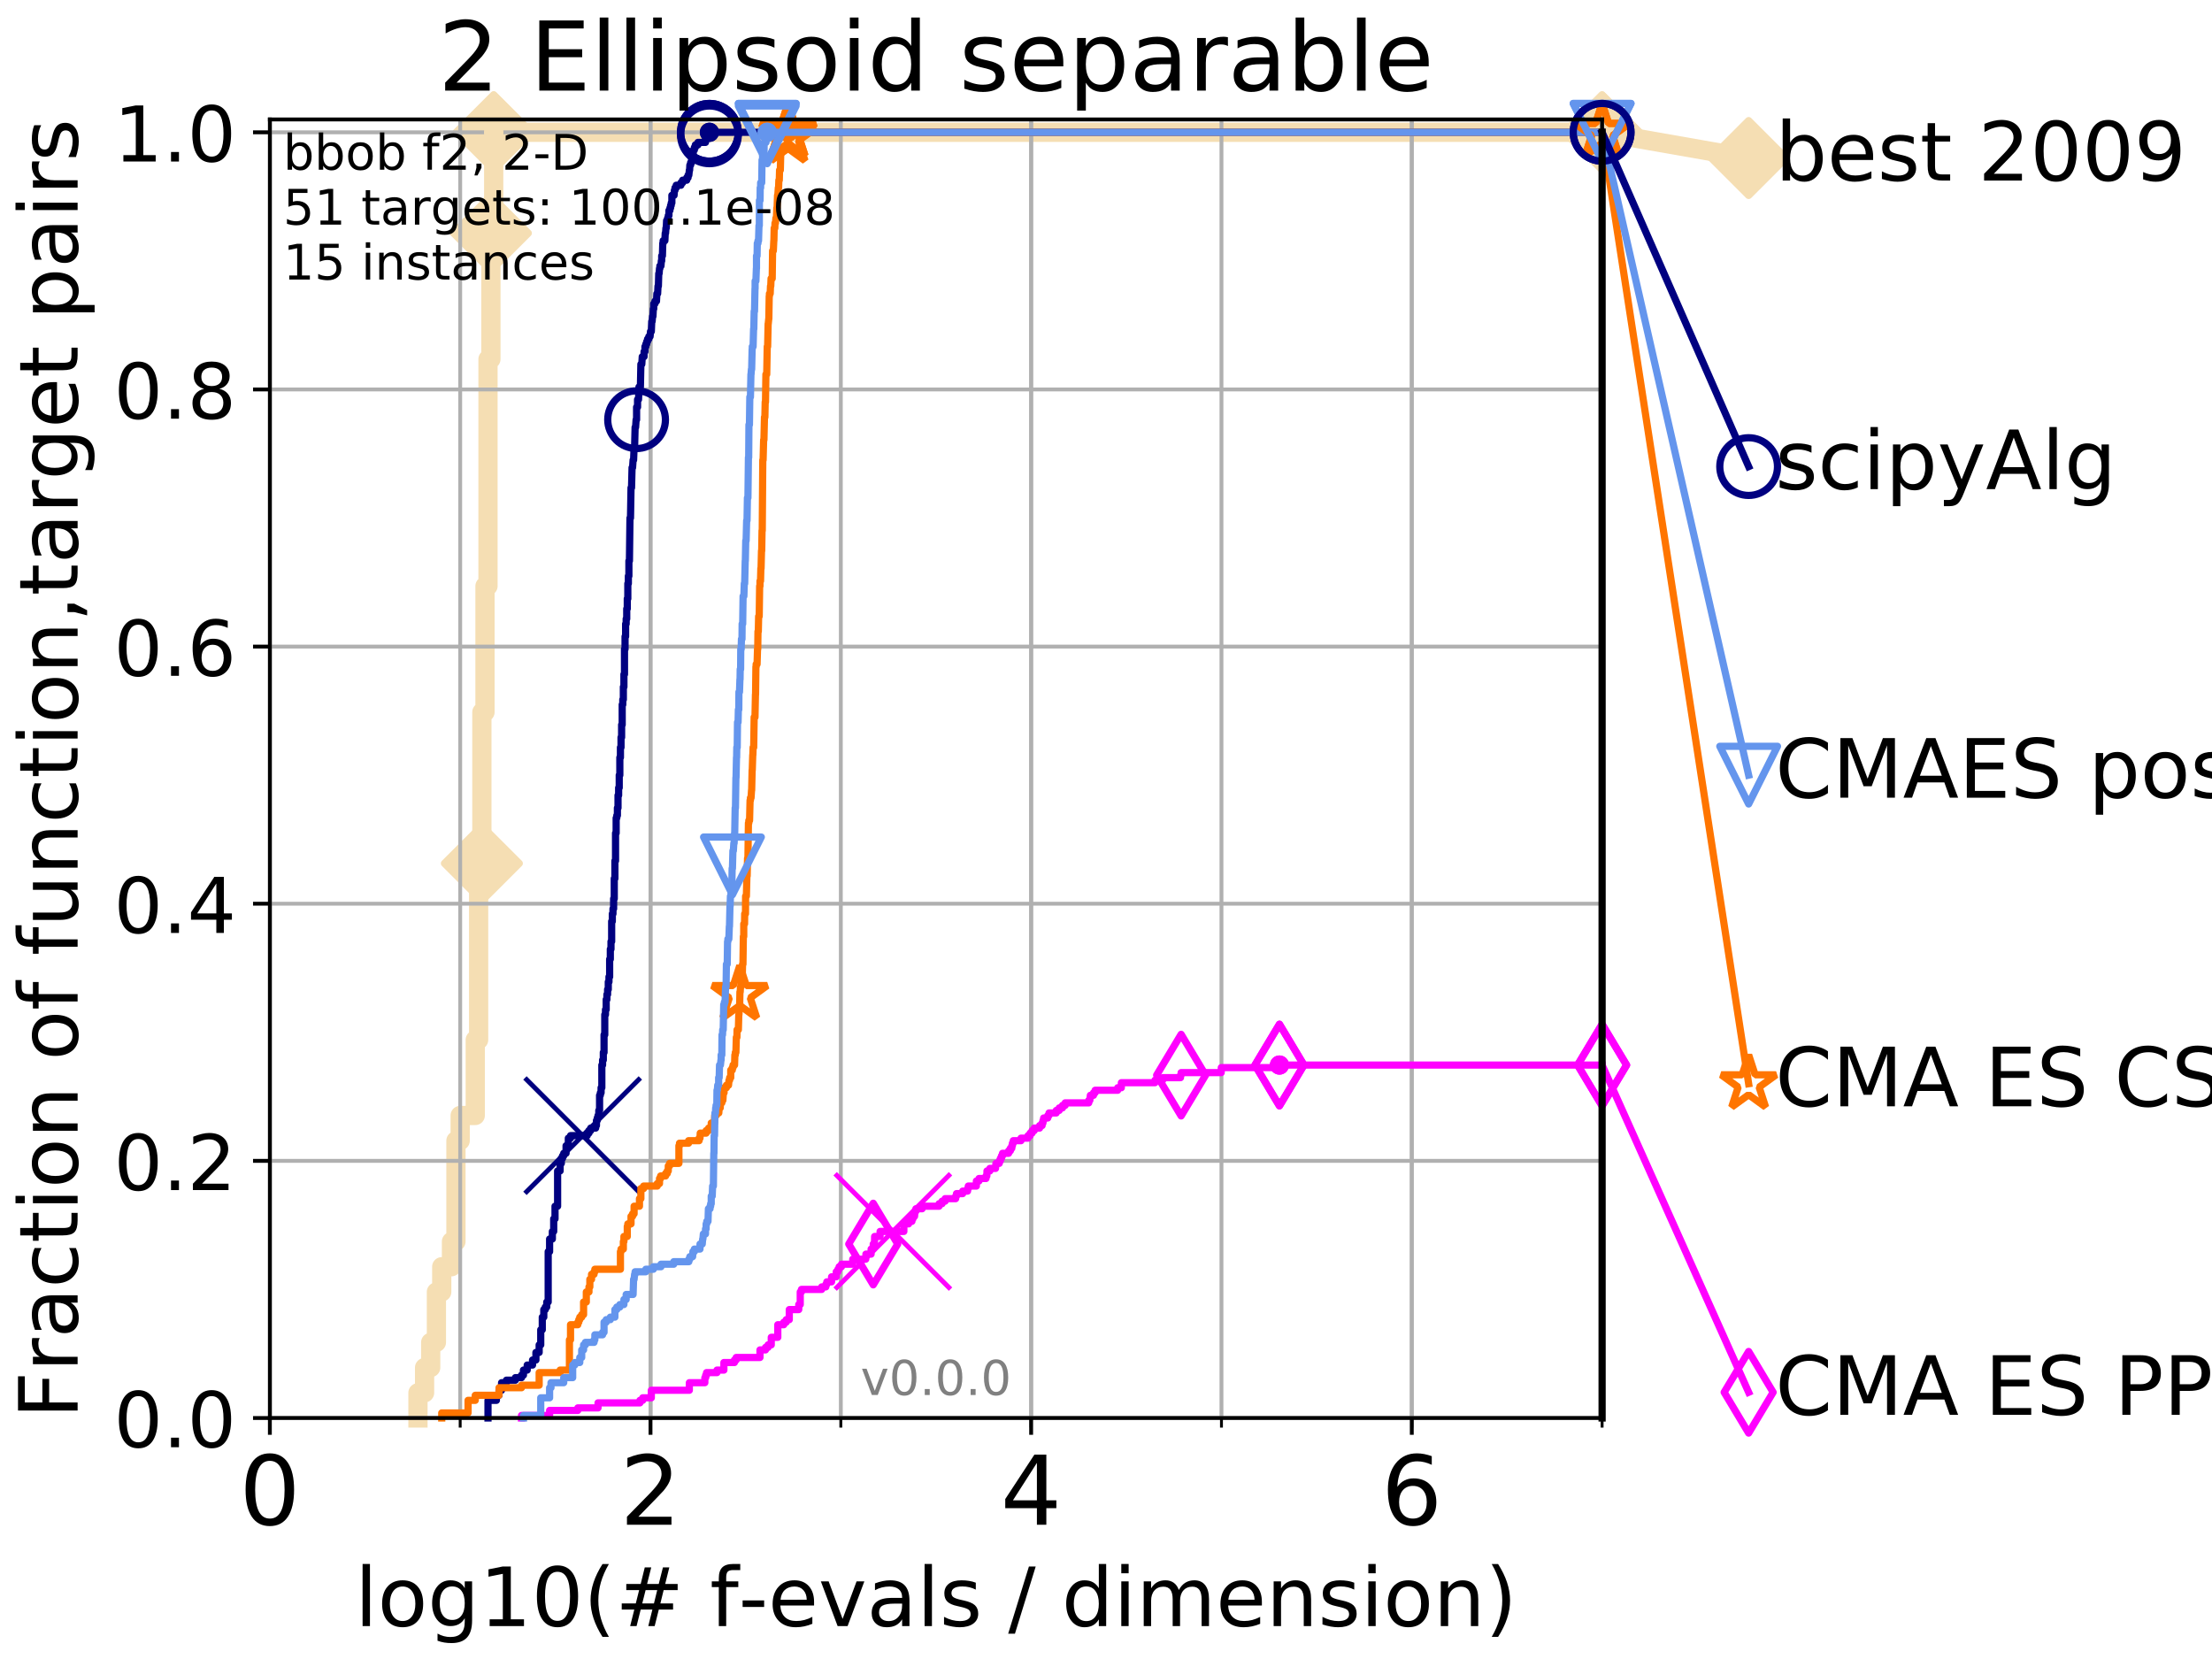 <?xml version="1.0" encoding="utf-8" standalone="no"?>
<!DOCTYPE svg PUBLIC "-//W3C//DTD SVG 1.1//EN"
  "http://www.w3.org/Graphics/SVG/1.1/DTD/svg11.dtd">
<!-- Created with matplotlib (http://matplotlib.org/) -->
<svg height="345pt" version="1.1" viewBox="0 0 460 345" width="460pt" xmlns="http://www.w3.org/2000/svg" xmlns:xlink="http://www.w3.org/1999/xlink">
 <defs>
  <style type="text/css">
*{stroke-linecap:butt;stroke-linejoin:round;}
  </style>
 </defs>
 <g id="figure_1">
  <g id="patch_1">
   <path d="M 0 345.6 
L 460.8 345.6 
L 460.8 0 
L 0 0 
z
" style="fill:#ffffff;"/>
  </g>
  <g id="axes_1">
   <g id="patch_2">
    <path d="M 56.12 294.88 
L 333.168 294.88 
L 333.168 24.84 
L 56.12 24.84 
z
" style="fill:#ffffff;"/>
   </g>
   <g id="line2d_1">
    <path d="M 86.918 294.88 
L 86.918 289.638 
L 88.294 289.638 
L 88.294 284.395 
L 89.568 284.395 
L 89.568 279.153 
L 90.753 279.153 
L 90.753 268.668 
L 91.863 268.668 
L 91.863 263.425 
L 93.887 263.425 
L 93.887 258.183 
L 94.817 258.183 
L 94.817 237.213 
L 95.698 237.213 
L 95.698 231.97 
L 98.832 231.97 
L 98.832 216.243 
L 99.534 216.243 
L 99.534 179.546 
L 100.208 179.546 
L 100.208 148.091 
L 100.857 148.091 
L 100.857 121.878 
L 101.482 121.878 
L 101.482 74.696 
L 102.085 74.696 
L 102.085 48.484 
L 102.668 48.484 
L 102.668 27.514 
L 333.168 27.514 
" style="fill:none;stroke:#f5deb3;stroke-linecap:square;stroke-width:4;"/>
   </g>
   <g id="line2d_2">
    <defs>
     <path d="M -0 7.778 
L 7.778 0 
L 0 -7.778 
L -7.778 -0 
z
" id="mfcd9bcf94c" style="stroke:#f5deb3;stroke-linejoin:miter;stroke-width:1.5;"/>
    </defs>
    <g>
     <use style="fill:#f5deb3;stroke:#f5deb3;stroke-linejoin:miter;stroke-width:1.5;" x="100.208" xlink:href="#mfcd9bcf94c" y="179.546"/>
     <use style="fill:#f5deb3;stroke:#f5deb3;stroke-linejoin:miter;stroke-width:1.5;" x="102.085" xlink:href="#mfcd9bcf94c" y="48.484"/>
     <use style="fill:#f5deb3;stroke:#f5deb3;stroke-linejoin:miter;stroke-width:1.5;" x="102.668" xlink:href="#mfcd9bcf94c" y="27.514"/>
     <use style="fill:#f5deb3;stroke:#f5deb3;stroke-linejoin:miter;stroke-width:1.5;" x="102.668" xlink:href="#mfcd9bcf94c" y="27.514"/>
     <use style="fill:#f5deb3;stroke:#f5deb3;stroke-linejoin:miter;stroke-width:1.5;" x="333.168" xlink:href="#mfcd9bcf94c" y="27.514"/>
    </g>
   </g>
   <g id="line2d_3">
    <path style="fill:none;stroke:#f5deb3;stroke-linecap:square;stroke-width:4;"/>
    <g/>
   </g>
   <g id="line2d_4">
    <path d="M 333.168 27.514 
L 363.643 32.861 
" style="fill:none;stroke:#f5deb3;stroke-linecap:square;stroke-width:4;"/>
    <g>
     <use style="fill:#f5deb3;stroke:#f5deb3;stroke-linejoin:miter;stroke-width:1.5;" x="333.168" xlink:href="#mfcd9bcf94c" y="27.514"/>
     <use style="fill:#f5deb3;stroke:#f5deb3;stroke-linejoin:miter;stroke-width:1.5;" x="363.643" xlink:href="#mfcd9bcf94c" y="32.861"/>
    </g>
   </g>
   <g id="matplotlib.axis_1">
    <g id="xtick_1">
     <g id="line2d_5">
      <path clip-path="url(#p16981caf4c)" d="M 56.12 294.88 
L 56.12 24.84 
" style="fill:none;stroke:#b0b0b0;stroke-linecap:square;stroke-width:0.8;"/>
     </g>
     <g id="line2d_6">
      <defs>
       <path d="M 0 0 
L 0 3.5 
" id="m44036d495f" style="stroke:#000000;stroke-width:0.8;"/>
      </defs>
      <g>
       <use style="stroke:#000000;stroke-width:0.8;" x="56.12" xlink:href="#m44036d495f" y="294.88"/>
      </g>
     </g>
     <g id="text_1">
      <!-- 0 -->
      <defs>
       <path d="M 31.781 66.406 
Q 24.172 66.406 20.328 58.906 
Q 16.5 51.422 16.5 36.375 
Q 16.5 21.391 20.328 13.891 
Q 24.172 6.391 31.781 6.391 
Q 39.453 6.391 43.281 13.891 
Q 47.125 21.391 47.125 36.375 
Q 47.125 51.422 43.281 58.906 
Q 39.453 66.406 31.781 66.406 
z
M 31.781 74.219 
Q 44.047 74.219 50.516 64.516 
Q 56.984 54.828 56.984 36.375 
Q 56.984 17.969 50.516 8.266 
Q 44.047 -1.422 31.781 -1.422 
Q 19.531 -1.422 13.062 8.266 
Q 6.594 17.969 6.594 36.375 
Q 6.594 54.828 13.062 64.516 
Q 19.531 74.219 31.781 74.219 
z
" id="DejaVuSans-30"/>
      </defs>
      <g transform="translate(49.758 317.077)scale(0.2 -0.2)">
       <use xlink:href="#DejaVuSans-30"/>
      </g>
     </g>
    </g>
    <g id="xtick_2">
     <g id="line2d_7">
      <path clip-path="url(#p16981caf4c)" d="M 135.277 294.88 
L 135.277 24.84 
" style="fill:none;stroke:#b0b0b0;stroke-linecap:square;stroke-width:0.8;"/>
     </g>
     <g id="line2d_8">
      <g>
       <use style="stroke:#000000;stroke-width:0.8;" x="135.277" xlink:href="#m44036d495f" y="294.88"/>
      </g>
     </g>
     <g id="text_2">
      <!-- 2 -->
      <defs>
       <path d="M 19.188 8.297 
L 53.609 8.297 
L 53.609 0 
L 7.328 0 
L 7.328 8.297 
Q 12.938 14.109 22.625 23.891 
Q 32.328 33.688 34.812 36.531 
Q 39.547 41.844 41.422 45.531 
Q 43.312 49.219 43.312 52.781 
Q 43.312 58.594 39.234 62.25 
Q 35.156 65.922 28.609 65.922 
Q 23.969 65.922 18.812 64.312 
Q 13.672 62.703 7.812 59.422 
L 7.812 69.391 
Q 13.766 71.781 18.938 73 
Q 24.125 74.219 28.422 74.219 
Q 39.75 74.219 46.484 68.547 
Q 53.219 62.891 53.219 53.422 
Q 53.219 48.922 51.531 44.891 
Q 49.859 40.875 45.406 35.406 
Q 44.188 33.984 37.641 27.219 
Q 31.109 20.453 19.188 8.297 
z
" id="DejaVuSans-32"/>
      </defs>
      <g transform="translate(128.914 317.077)scale(0.2 -0.2)">
       <use xlink:href="#DejaVuSans-32"/>
      </g>
     </g>
    </g>
    <g id="xtick_3">
     <g id="line2d_9">
      <path clip-path="url(#p16981caf4c)" d="M 214.433 294.88 
L 214.433 24.84 
" style="fill:none;stroke:#b0b0b0;stroke-linecap:square;stroke-width:0.8;"/>
     </g>
     <g id="line2d_10">
      <g>
       <use style="stroke:#000000;stroke-width:0.8;" x="214.433" xlink:href="#m44036d495f" y="294.88"/>
      </g>
     </g>
     <g id="text_3">
      <!-- 4 -->
      <defs>
       <path d="M 37.797 64.312 
L 12.891 25.391 
L 37.797 25.391 
z
M 35.203 72.906 
L 47.609 72.906 
L 47.609 25.391 
L 58.016 25.391 
L 58.016 17.188 
L 47.609 17.188 
L 47.609 0 
L 37.797 0 
L 37.797 17.188 
L 4.891 17.188 
L 4.891 26.703 
z
" id="DejaVuSans-34"/>
      </defs>
      <g transform="translate(208.071 317.077)scale(0.2 -0.2)">
       <use xlink:href="#DejaVuSans-34"/>
      </g>
     </g>
    </g>
    <g id="xtick_4">
     <g id="line2d_11">
      <path clip-path="url(#p16981caf4c)" d="M 293.59 294.88 
L 293.59 24.84 
" style="fill:none;stroke:#b0b0b0;stroke-linecap:square;stroke-width:0.8;"/>
     </g>
     <g id="line2d_12">
      <g>
       <use style="stroke:#000000;stroke-width:0.8;" x="293.59" xlink:href="#m44036d495f" y="294.88"/>
      </g>
     </g>
     <g id="text_4">
      <!-- 6 -->
      <defs>
       <path d="M 33.016 40.375 
Q 26.375 40.375 22.484 35.828 
Q 18.609 31.297 18.609 23.391 
Q 18.609 15.531 22.484 10.953 
Q 26.375 6.391 33.016 6.391 
Q 39.656 6.391 43.531 10.953 
Q 47.406 15.531 47.406 23.391 
Q 47.406 31.297 43.531 35.828 
Q 39.656 40.375 33.016 40.375 
z
M 52.594 71.297 
L 52.594 62.312 
Q 48.875 64.062 45.094 64.984 
Q 41.312 65.922 37.594 65.922 
Q 27.828 65.922 22.672 59.328 
Q 17.531 52.734 16.797 39.406 
Q 19.672 43.656 24.016 45.922 
Q 28.375 48.188 33.594 48.188 
Q 44.578 48.188 50.953 41.516 
Q 57.328 34.859 57.328 23.391 
Q 57.328 12.156 50.688 5.359 
Q 44.047 -1.422 33.016 -1.422 
Q 20.359 -1.422 13.672 8.266 
Q 6.984 17.969 6.984 36.375 
Q 6.984 53.656 15.188 63.938 
Q 23.391 74.219 37.203 74.219 
Q 40.922 74.219 44.703 73.484 
Q 48.484 72.75 52.594 71.297 
z
" id="DejaVuSans-36"/>
      </defs>
      <g transform="translate(287.227 317.077)scale(0.2 -0.2)">
       <use xlink:href="#DejaVuSans-36"/>
      </g>
     </g>
    </g>
    <g id="xtick_5">
     <g id="line2d_13">
      <path clip-path="url(#p16981caf4c)" d="M 56.12 294.88 
L 56.12 24.84 
" style="fill:none;stroke:#b0b0b0;stroke-linecap:square;stroke-width:0.8;"/>
     </g>
     <g id="line2d_14">
      <defs>
       <path d="M 0 0 
L 0 2 
" id="m16c2caa678" style="stroke:#000000;stroke-width:0.6;"/>
      </defs>
      <g>
       <use style="stroke:#000000;stroke-width:0.6;" x="56.12" xlink:href="#m16c2caa678" y="294.88"/>
      </g>
     </g>
    </g>
    <g id="xtick_6">
     <g id="line2d_15">
      <path clip-path="url(#p16981caf4c)" d="M 95.698 294.88 
L 95.698 24.84 
" style="fill:none;stroke:#b0b0b0;stroke-linecap:square;stroke-width:0.8;"/>
     </g>
     <g id="line2d_16">
      <g>
       <use style="stroke:#000000;stroke-width:0.6;" x="95.698" xlink:href="#m16c2caa678" y="294.88"/>
      </g>
     </g>
    </g>
    <g id="xtick_7">
     <g id="line2d_17">
      <path clip-path="url(#p16981caf4c)" d="M 135.277 294.88 
L 135.277 24.84 
" style="fill:none;stroke:#b0b0b0;stroke-linecap:square;stroke-width:0.8;"/>
     </g>
     <g id="line2d_18">
      <g>
       <use style="stroke:#000000;stroke-width:0.6;" x="135.277" xlink:href="#m16c2caa678" y="294.88"/>
      </g>
     </g>
    </g>
    <g id="xtick_8">
     <g id="line2d_19">
      <path clip-path="url(#p16981caf4c)" d="M 174.855 294.88 
L 174.855 24.84 
" style="fill:none;stroke:#b0b0b0;stroke-linecap:square;stroke-width:0.8;"/>
     </g>
     <g id="line2d_20">
      <g>
       <use style="stroke:#000000;stroke-width:0.6;" x="174.855" xlink:href="#m16c2caa678" y="294.88"/>
      </g>
     </g>
    </g>
    <g id="xtick_9">
     <g id="line2d_21">
      <path clip-path="url(#p16981caf4c)" d="M 214.433 294.88 
L 214.433 24.84 
" style="fill:none;stroke:#b0b0b0;stroke-linecap:square;stroke-width:0.8;"/>
     </g>
     <g id="line2d_22">
      <g>
       <use style="stroke:#000000;stroke-width:0.6;" x="214.433" xlink:href="#m16c2caa678" y="294.88"/>
      </g>
     </g>
    </g>
    <g id="xtick_10">
     <g id="line2d_23">
      <path clip-path="url(#p16981caf4c)" d="M 254.011 294.88 
L 254.011 24.84 
" style="fill:none;stroke:#b0b0b0;stroke-linecap:square;stroke-width:0.8;"/>
     </g>
     <g id="line2d_24">
      <g>
       <use style="stroke:#000000;stroke-width:0.6;" x="254.011" xlink:href="#m16c2caa678" y="294.88"/>
      </g>
     </g>
    </g>
    <g id="xtick_11">
     <g id="line2d_25">
      <path clip-path="url(#p16981caf4c)" d="M 293.59 294.88 
L 293.59 24.84 
" style="fill:none;stroke:#b0b0b0;stroke-linecap:square;stroke-width:0.8;"/>
     </g>
     <g id="line2d_26">
      <g>
       <use style="stroke:#000000;stroke-width:0.6;" x="293.59" xlink:href="#m16c2caa678" y="294.88"/>
      </g>
     </g>
    </g>
    <g id="xtick_12">
     <g id="line2d_27">
      <path clip-path="url(#p16981caf4c)" d="M 333.168 294.88 
L 333.168 24.84 
" style="fill:none;stroke:#b0b0b0;stroke-linecap:square;stroke-width:0.8;"/>
     </g>
     <g id="line2d_28">
      <g>
       <use style="stroke:#000000;stroke-width:0.6;" x="333.168" xlink:href="#m16c2caa678" y="294.88"/>
      </g>
     </g>
    </g>
    <g id="text_5">
     <!-- log10(# f-evals / dimension) -->
     <defs>
      <path d="M 9.422 75.984 
L 18.406 75.984 
L 18.406 0 
L 9.422 0 
z
" id="DejaVuSans-6c"/>
      <path d="M 30.609 48.391 
Q 23.391 48.391 19.188 42.75 
Q 14.984 37.109 14.984 27.297 
Q 14.984 17.484 19.156 11.844 
Q 23.344 6.203 30.609 6.203 
Q 37.797 6.203 41.984 11.859 
Q 46.188 17.531 46.188 27.297 
Q 46.188 37.016 41.984 42.703 
Q 37.797 48.391 30.609 48.391 
z
M 30.609 56 
Q 42.328 56 49.016 48.375 
Q 55.719 40.766 55.719 27.297 
Q 55.719 13.875 49.016 6.219 
Q 42.328 -1.422 30.609 -1.422 
Q 18.844 -1.422 12.172 6.219 
Q 5.516 13.875 5.516 27.297 
Q 5.516 40.766 12.172 48.375 
Q 18.844 56 30.609 56 
z
" id="DejaVuSans-6f"/>
      <path d="M 45.406 27.984 
Q 45.406 37.75 41.375 43.109 
Q 37.359 48.484 30.078 48.484 
Q 22.859 48.484 18.828 43.109 
Q 14.797 37.75 14.797 27.984 
Q 14.797 18.266 18.828 12.891 
Q 22.859 7.516 30.078 7.516 
Q 37.359 7.516 41.375 12.891 
Q 45.406 18.266 45.406 27.984 
z
M 54.391 6.781 
Q 54.391 -7.172 48.188 -13.984 
Q 42 -20.797 29.203 -20.797 
Q 24.469 -20.797 20.266 -20.094 
Q 16.062 -19.391 12.109 -17.922 
L 12.109 -9.188 
Q 16.062 -11.328 19.922 -12.344 
Q 23.781 -13.375 27.781 -13.375 
Q 36.625 -13.375 41.016 -8.766 
Q 45.406 -4.156 45.406 5.172 
L 45.406 9.625 
Q 42.625 4.781 38.281 2.391 
Q 33.938 0 27.875 0 
Q 17.828 0 11.672 7.656 
Q 5.516 15.328 5.516 27.984 
Q 5.516 40.672 11.672 48.328 
Q 17.828 56 27.875 56 
Q 33.938 56 38.281 53.609 
Q 42.625 51.219 45.406 46.391 
L 45.406 54.688 
L 54.391 54.688 
z
" id="DejaVuSans-67"/>
      <path d="M 12.406 8.297 
L 28.516 8.297 
L 28.516 63.922 
L 10.984 60.406 
L 10.984 69.391 
L 28.422 72.906 
L 38.281 72.906 
L 38.281 8.297 
L 54.391 8.297 
L 54.391 0 
L 12.406 0 
z
" id="DejaVuSans-31"/>
      <path d="M 31 75.875 
Q 24.469 64.656 21.281 53.656 
Q 18.109 42.672 18.109 31.391 
Q 18.109 20.125 21.312 9.062 
Q 24.516 -2 31 -13.188 
L 23.188 -13.188 
Q 15.875 -1.703 12.234 9.375 
Q 8.594 20.453 8.594 31.391 
Q 8.594 42.281 12.203 53.312 
Q 15.828 64.359 23.188 75.875 
z
" id="DejaVuSans-28"/>
      <path d="M 51.125 44 
L 36.922 44 
L 32.812 27.688 
L 47.125 27.688 
z
M 43.797 71.781 
L 38.719 51.516 
L 52.984 51.516 
L 58.109 71.781 
L 65.922 71.781 
L 60.891 51.516 
L 76.125 51.516 
L 76.125 44 
L 58.984 44 
L 54.984 27.688 
L 70.516 27.688 
L 70.516 20.219 
L 53.078 20.219 
L 48 0 
L 40.188 0 
L 45.219 20.219 
L 30.906 20.219 
L 25.875 0 
L 18.016 0 
L 23.094 20.219 
L 7.719 20.219 
L 7.719 27.688 
L 24.906 27.688 
L 29 44 
L 13.281 44 
L 13.281 51.516 
L 30.906 51.516 
L 35.891 71.781 
z
" id="DejaVuSans-23"/>
      <path id="DejaVuSans-20"/>
      <path d="M 37.109 75.984 
L 37.109 68.5 
L 28.516 68.5 
Q 23.688 68.5 21.797 66.547 
Q 19.922 64.594 19.922 59.516 
L 19.922 54.688 
L 34.719 54.688 
L 34.719 47.703 
L 19.922 47.703 
L 19.922 0 
L 10.891 0 
L 10.891 47.703 
L 2.297 47.703 
L 2.297 54.688 
L 10.891 54.688 
L 10.891 58.5 
Q 10.891 67.625 15.141 71.797 
Q 19.391 75.984 28.609 75.984 
z
" id="DejaVuSans-66"/>
      <path d="M 4.891 31.391 
L 31.203 31.391 
L 31.203 23.391 
L 4.891 23.391 
z
" id="DejaVuSans-2d"/>
      <path d="M 56.203 29.594 
L 56.203 25.203 
L 14.891 25.203 
Q 15.484 15.922 20.484 11.062 
Q 25.484 6.203 34.422 6.203 
Q 39.594 6.203 44.453 7.469 
Q 49.312 8.734 54.109 11.281 
L 54.109 2.781 
Q 49.266 0.734 44.188 -0.344 
Q 39.109 -1.422 33.891 -1.422 
Q 20.797 -1.422 13.156 6.188 
Q 5.516 13.812 5.516 26.812 
Q 5.516 40.234 12.766 48.109 
Q 20.016 56 32.328 56 
Q 43.359 56 49.781 48.891 
Q 56.203 41.797 56.203 29.594 
z
M 47.219 32.234 
Q 47.125 39.594 43.094 43.984 
Q 39.062 48.391 32.422 48.391 
Q 24.906 48.391 20.391 44.141 
Q 15.875 39.891 15.188 32.172 
z
" id="DejaVuSans-65"/>
      <path d="M 2.984 54.688 
L 12.5 54.688 
L 29.594 8.797 
L 46.688 54.688 
L 56.203 54.688 
L 35.688 0 
L 23.484 0 
z
" id="DejaVuSans-76"/>
      <path d="M 34.281 27.484 
Q 23.391 27.484 19.188 25 
Q 14.984 22.516 14.984 16.5 
Q 14.984 11.719 18.141 8.906 
Q 21.297 6.109 26.703 6.109 
Q 34.188 6.109 38.703 11.406 
Q 43.219 16.703 43.219 25.484 
L 43.219 27.484 
z
M 52.203 31.203 
L 52.203 0 
L 43.219 0 
L 43.219 8.297 
Q 40.141 3.328 35.547 0.953 
Q 30.953 -1.422 24.312 -1.422 
Q 15.922 -1.422 10.953 3.297 
Q 6 8.016 6 15.922 
Q 6 25.141 12.172 29.828 
Q 18.359 34.516 30.609 34.516 
L 43.219 34.516 
L 43.219 35.406 
Q 43.219 41.609 39.141 45 
Q 35.062 48.391 27.688 48.391 
Q 23 48.391 18.547 47.266 
Q 14.109 46.141 10.016 43.891 
L 10.016 52.203 
Q 14.938 54.109 19.578 55.047 
Q 24.219 56 28.609 56 
Q 40.484 56 46.344 49.844 
Q 52.203 43.703 52.203 31.203 
z
" id="DejaVuSans-61"/>
      <path d="M 44.281 53.078 
L 44.281 44.578 
Q 40.484 46.531 36.375 47.5 
Q 32.281 48.484 27.875 48.484 
Q 21.188 48.484 17.844 46.438 
Q 14.5 44.391 14.5 40.281 
Q 14.5 37.156 16.891 35.375 
Q 19.281 33.594 26.516 31.984 
L 29.594 31.297 
Q 39.156 29.25 43.188 25.516 
Q 47.219 21.781 47.219 15.094 
Q 47.219 7.469 41.188 3.016 
Q 35.156 -1.422 24.609 -1.422 
Q 20.219 -1.422 15.453 -0.562 
Q 10.688 0.297 5.422 2 
L 5.422 11.281 
Q 10.406 8.688 15.234 7.391 
Q 20.062 6.109 24.812 6.109 
Q 31.156 6.109 34.562 8.281 
Q 37.984 10.453 37.984 14.406 
Q 37.984 18.062 35.516 20.016 
Q 33.062 21.969 24.703 23.781 
L 21.578 24.516 
Q 13.234 26.266 9.516 29.906 
Q 5.812 33.547 5.812 39.891 
Q 5.812 47.609 11.281 51.797 
Q 16.75 56 26.812 56 
Q 31.781 56 36.172 55.266 
Q 40.578 54.547 44.281 53.078 
z
" id="DejaVuSans-73"/>
      <path d="M 25.391 72.906 
L 33.688 72.906 
L 8.297 -9.281 
L 0 -9.281 
z
" id="DejaVuSans-2f"/>
      <path d="M 45.406 46.391 
L 45.406 75.984 
L 54.391 75.984 
L 54.391 0 
L 45.406 0 
L 45.406 8.203 
Q 42.578 3.328 38.25 0.953 
Q 33.938 -1.422 27.875 -1.422 
Q 17.969 -1.422 11.734 6.484 
Q 5.516 14.406 5.516 27.297 
Q 5.516 40.188 11.734 48.094 
Q 17.969 56 27.875 56 
Q 33.938 56 38.25 53.625 
Q 42.578 51.266 45.406 46.391 
z
M 14.797 27.297 
Q 14.797 17.391 18.875 11.75 
Q 22.953 6.109 30.078 6.109 
Q 37.203 6.109 41.297 11.75 
Q 45.406 17.391 45.406 27.297 
Q 45.406 37.203 41.297 42.844 
Q 37.203 48.484 30.078 48.484 
Q 22.953 48.484 18.875 42.844 
Q 14.797 37.203 14.797 27.297 
z
" id="DejaVuSans-64"/>
      <path d="M 9.422 54.688 
L 18.406 54.688 
L 18.406 0 
L 9.422 0 
z
M 9.422 75.984 
L 18.406 75.984 
L 18.406 64.594 
L 9.422 64.594 
z
" id="DejaVuSans-69"/>
      <path d="M 52 44.188 
Q 55.375 50.25 60.062 53.125 
Q 64.75 56 71.094 56 
Q 79.641 56 84.281 50.016 
Q 88.922 44.047 88.922 33.016 
L 88.922 0 
L 79.891 0 
L 79.891 32.719 
Q 79.891 40.578 77.094 44.375 
Q 74.312 48.188 68.609 48.188 
Q 61.625 48.188 57.562 43.547 
Q 53.516 38.922 53.516 30.906 
L 53.516 0 
L 44.484 0 
L 44.484 32.719 
Q 44.484 40.625 41.703 44.406 
Q 38.922 48.188 33.109 48.188 
Q 26.219 48.188 22.156 43.531 
Q 18.109 38.875 18.109 30.906 
L 18.109 0 
L 9.078 0 
L 9.078 54.688 
L 18.109 54.688 
L 18.109 46.188 
Q 21.188 51.219 25.484 53.609 
Q 29.781 56 35.688 56 
Q 41.656 56 45.828 52.969 
Q 50 49.953 52 44.188 
z
" id="DejaVuSans-6d"/>
      <path d="M 54.891 33.016 
L 54.891 0 
L 45.906 0 
L 45.906 32.719 
Q 45.906 40.484 42.875 44.328 
Q 39.844 48.188 33.797 48.188 
Q 26.516 48.188 22.312 43.547 
Q 18.109 38.922 18.109 30.906 
L 18.109 0 
L 9.078 0 
L 9.078 54.688 
L 18.109 54.688 
L 18.109 46.188 
Q 21.344 51.125 25.703 53.562 
Q 30.078 56 35.797 56 
Q 45.219 56 50.047 50.172 
Q 54.891 44.344 54.891 33.016 
z
" id="DejaVuSans-6e"/>
      <path d="M 8.016 75.875 
L 15.828 75.875 
Q 23.141 64.359 26.781 53.312 
Q 30.422 42.281 30.422 31.391 
Q 30.422 20.453 26.781 9.375 
Q 23.141 -1.703 15.828 -13.188 
L 8.016 -13.188 
Q 14.5 -2 17.703 9.062 
Q 20.906 20.125 20.906 31.391 
Q 20.906 42.672 17.703 53.656 
Q 14.5 64.656 8.016 75.875 
z
" id="DejaVuSans-29"/>
     </defs>
     <g transform="translate(73.803 338.154)scale(0.17 -0.17)">
      <use xlink:href="#DejaVuSans-6c"/>
      <use x="27.783" xlink:href="#DejaVuSans-6f"/>
      <use x="88.965" xlink:href="#DejaVuSans-67"/>
      <use x="152.441" xlink:href="#DejaVuSans-31"/>
      <use x="216.064" xlink:href="#DejaVuSans-30"/>
      <use x="279.688" xlink:href="#DejaVuSans-28"/>
      <use x="318.701" xlink:href="#DejaVuSans-23"/>
      <use x="402.49" xlink:href="#DejaVuSans-20"/>
      <use x="434.277" xlink:href="#DejaVuSans-66"/>
      <use x="469.404" xlink:href="#DejaVuSans-2d"/>
      <use x="505.488" xlink:href="#DejaVuSans-65"/>
      <use x="567.012" xlink:href="#DejaVuSans-76"/>
      <use x="626.191" xlink:href="#DejaVuSans-61"/>
      <use x="687.471" xlink:href="#DejaVuSans-6c"/>
      <use x="715.254" xlink:href="#DejaVuSans-73"/>
      <use x="767.354" xlink:href="#DejaVuSans-20"/>
      <use x="799.141" xlink:href="#DejaVuSans-2f"/>
      <use x="832.832" xlink:href="#DejaVuSans-20"/>
      <use x="864.619" xlink:href="#DejaVuSans-64"/>
      <use x="928.096" xlink:href="#DejaVuSans-69"/>
      <use x="955.879" xlink:href="#DejaVuSans-6d"/>
      <use x="1053.291" xlink:href="#DejaVuSans-65"/>
      <use x="1114.814" xlink:href="#DejaVuSans-6e"/>
      <use x="1178.193" xlink:href="#DejaVuSans-73"/>
      <use x="1230.293" xlink:href="#DejaVuSans-69"/>
      <use x="1258.076" xlink:href="#DejaVuSans-6f"/>
      <use x="1319.258" xlink:href="#DejaVuSans-6e"/>
      <use x="1382.637" xlink:href="#DejaVuSans-29"/>
     </g>
    </g>
   </g>
   <g id="matplotlib.axis_2">
    <g id="ytick_1">
     <g id="line2d_29">
      <path clip-path="url(#p16981caf4c)" d="M 56.12 294.88 
L 333.168 294.88 
" style="fill:none;stroke:#b0b0b0;stroke-linecap:square;stroke-width:0.8;"/>
     </g>
     <g id="line2d_30">
      <defs>
       <path d="M 0 0 
L -3.5 0 
" id="m4c03627463" style="stroke:#000000;stroke-width:0.8;"/>
      </defs>
      <g>
       <use style="stroke:#000000;stroke-width:0.8;" x="56.12" xlink:href="#m4c03627463" y="294.88"/>
      </g>
     </g>
     <g id="text_6">
      <!-- 0.0 -->
      <defs>
       <path d="M 10.688 12.406 
L 21 12.406 
L 21 0 
L 10.688 0 
z
" id="DejaVuSans-2e"/>
      </defs>
      <g transform="translate(23.675 300.959)scale(0.16 -0.16)">
       <use xlink:href="#DejaVuSans-30"/>
       <use x="63.623" xlink:href="#DejaVuSans-2e"/>
       <use x="95.41" xlink:href="#DejaVuSans-30"/>
      </g>
     </g>
    </g>
    <g id="ytick_2">
     <g id="line2d_31">
      <path clip-path="url(#p16981caf4c)" d="M 56.12 241.407 
L 333.168 241.407 
" style="fill:none;stroke:#b0b0b0;stroke-linecap:square;stroke-width:0.8;"/>
     </g>
     <g id="line2d_32">
      <g>
       <use style="stroke:#000000;stroke-width:0.8;" x="56.12" xlink:href="#m4c03627463" y="241.407"/>
      </g>
     </g>
     <g id="text_7">
      <!-- 0.2 -->
      <g transform="translate(23.675 247.485)scale(0.16 -0.16)">
       <use xlink:href="#DejaVuSans-30"/>
       <use x="63.623" xlink:href="#DejaVuSans-2e"/>
       <use x="95.41" xlink:href="#DejaVuSans-32"/>
      </g>
     </g>
    </g>
    <g id="ytick_3">
     <g id="line2d_33">
      <path clip-path="url(#p16981caf4c)" d="M 56.12 187.933 
L 333.168 187.933 
" style="fill:none;stroke:#b0b0b0;stroke-linecap:square;stroke-width:0.8;"/>
     </g>
     <g id="line2d_34">
      <g>
       <use style="stroke:#000000;stroke-width:0.8;" x="56.12" xlink:href="#m4c03627463" y="187.933"/>
      </g>
     </g>
     <g id="text_8">
      <!-- 0.4 -->
      <g transform="translate(23.675 194.012)scale(0.16 -0.16)">
       <use xlink:href="#DejaVuSans-30"/>
       <use x="63.623" xlink:href="#DejaVuSans-2e"/>
       <use x="95.41" xlink:href="#DejaVuSans-34"/>
      </g>
     </g>
    </g>
    <g id="ytick_4">
     <g id="line2d_35">
      <path clip-path="url(#p16981caf4c)" d="M 56.12 134.46 
L 333.168 134.46 
" style="fill:none;stroke:#b0b0b0;stroke-linecap:square;stroke-width:0.8;"/>
     </g>
     <g id="line2d_36">
      <g>
       <use style="stroke:#000000;stroke-width:0.8;" x="56.12" xlink:href="#m4c03627463" y="134.46"/>
      </g>
     </g>
     <g id="text_9">
      <!-- 0.6 -->
      <g transform="translate(23.675 140.539)scale(0.16 -0.16)">
       <use xlink:href="#DejaVuSans-30"/>
       <use x="63.623" xlink:href="#DejaVuSans-2e"/>
       <use x="95.41" xlink:href="#DejaVuSans-36"/>
      </g>
     </g>
    </g>
    <g id="ytick_5">
     <g id="line2d_37">
      <path clip-path="url(#p16981caf4c)" d="M 56.12 80.987 
L 333.168 80.987 
" style="fill:none;stroke:#b0b0b0;stroke-linecap:square;stroke-width:0.8;"/>
     </g>
     <g id="line2d_38">
      <g>
       <use style="stroke:#000000;stroke-width:0.8;" x="56.12" xlink:href="#m4c03627463" y="80.987"/>
      </g>
     </g>
     <g id="text_10">
      <!-- 0.8 -->
      <defs>
       <path d="M 31.781 34.625 
Q 24.75 34.625 20.719 30.859 
Q 16.703 27.094 16.703 20.516 
Q 16.703 13.922 20.719 10.156 
Q 24.75 6.391 31.781 6.391 
Q 38.812 6.391 42.859 10.172 
Q 46.922 13.969 46.922 20.516 
Q 46.922 27.094 42.891 30.859 
Q 38.875 34.625 31.781 34.625 
z
M 21.922 38.812 
Q 15.578 40.375 12.031 44.719 
Q 8.5 49.078 8.5 55.328 
Q 8.5 64.062 14.719 69.141 
Q 20.953 74.219 31.781 74.219 
Q 42.672 74.219 48.875 69.141 
Q 55.078 64.062 55.078 55.328 
Q 55.078 49.078 51.531 44.719 
Q 48 40.375 41.703 38.812 
Q 48.828 37.156 52.797 32.312 
Q 56.781 27.484 56.781 20.516 
Q 56.781 9.906 50.312 4.234 
Q 43.844 -1.422 31.781 -1.422 
Q 19.734 -1.422 13.25 4.234 
Q 6.781 9.906 6.781 20.516 
Q 6.781 27.484 10.781 32.312 
Q 14.797 37.156 21.922 38.812 
z
M 18.312 54.391 
Q 18.312 48.734 21.844 45.562 
Q 25.391 42.391 31.781 42.391 
Q 38.141 42.391 41.719 45.562 
Q 45.312 48.734 45.312 54.391 
Q 45.312 60.062 41.719 63.234 
Q 38.141 66.406 31.781 66.406 
Q 25.391 66.406 21.844 63.234 
Q 18.312 60.062 18.312 54.391 
z
" id="DejaVuSans-38"/>
      </defs>
      <g transform="translate(23.675 87.066)scale(0.16 -0.16)">
       <use xlink:href="#DejaVuSans-30"/>
       <use x="63.623" xlink:href="#DejaVuSans-2e"/>
       <use x="95.41" xlink:href="#DejaVuSans-38"/>
      </g>
     </g>
    </g>
    <g id="ytick_6">
     <g id="line2d_39">
      <path clip-path="url(#p16981caf4c)" d="M 56.12 27.514 
L 333.168 27.514 
" style="fill:none;stroke:#b0b0b0;stroke-linecap:square;stroke-width:0.8;"/>
     </g>
     <g id="line2d_40">
      <g>
       <use style="stroke:#000000;stroke-width:0.8;" x="56.12" xlink:href="#m4c03627463" y="27.514"/>
      </g>
     </g>
     <g id="text_11">
      <!-- 1.0 -->
      <g transform="translate(23.675 33.592)scale(0.16 -0.16)">
       <use xlink:href="#DejaVuSans-31"/>
       <use x="63.623" xlink:href="#DejaVuSans-2e"/>
       <use x="95.41" xlink:href="#DejaVuSans-30"/>
      </g>
     </g>
    </g>
    <g id="text_12">
     <!-- Fraction of function,target pairs -->
     <defs>
      <path d="M 9.812 72.906 
L 51.703 72.906 
L 51.703 64.594 
L 19.672 64.594 
L 19.672 43.109 
L 48.578 43.109 
L 48.578 34.812 
L 19.672 34.812 
L 19.672 0 
L 9.812 0 
z
" id="DejaVuSans-46"/>
      <path d="M 41.109 46.297 
Q 39.594 47.172 37.812 47.578 
Q 36.031 48 33.891 48 
Q 26.266 48 22.188 43.047 
Q 18.109 38.094 18.109 28.812 
L 18.109 0 
L 9.078 0 
L 9.078 54.688 
L 18.109 54.688 
L 18.109 46.188 
Q 20.953 51.172 25.484 53.578 
Q 30.031 56 36.531 56 
Q 37.453 56 38.578 55.875 
Q 39.703 55.766 41.062 55.516 
z
" id="DejaVuSans-72"/>
      <path d="M 48.781 52.594 
L 48.781 44.188 
Q 44.969 46.297 41.141 47.344 
Q 37.312 48.391 33.406 48.391 
Q 24.656 48.391 19.812 42.844 
Q 14.984 37.312 14.984 27.297 
Q 14.984 17.281 19.812 11.734 
Q 24.656 6.203 33.406 6.203 
Q 37.312 6.203 41.141 7.25 
Q 44.969 8.297 48.781 10.406 
L 48.781 2.094 
Q 45.016 0.344 40.984 -0.531 
Q 36.969 -1.422 32.422 -1.422 
Q 20.062 -1.422 12.781 6.344 
Q 5.516 14.109 5.516 27.297 
Q 5.516 40.672 12.859 48.328 
Q 20.219 56 33.016 56 
Q 37.156 56 41.109 55.141 
Q 45.062 54.297 48.781 52.594 
z
" id="DejaVuSans-63"/>
      <path d="M 18.312 70.219 
L 18.312 54.688 
L 36.812 54.688 
L 36.812 47.703 
L 18.312 47.703 
L 18.312 18.016 
Q 18.312 11.328 20.141 9.422 
Q 21.969 7.516 27.594 7.516 
L 36.812 7.516 
L 36.812 0 
L 27.594 0 
Q 17.188 0 13.234 3.875 
Q 9.281 7.766 9.281 18.016 
L 9.281 47.703 
L 2.688 47.703 
L 2.688 54.688 
L 9.281 54.688 
L 9.281 70.219 
z
" id="DejaVuSans-74"/>
      <path d="M 8.5 21.578 
L 8.5 54.688 
L 17.484 54.688 
L 17.484 21.922 
Q 17.484 14.156 20.5 10.266 
Q 23.531 6.391 29.594 6.391 
Q 36.859 6.391 41.078 11.031 
Q 45.312 15.672 45.312 23.688 
L 45.312 54.688 
L 54.297 54.688 
L 54.297 0 
L 45.312 0 
L 45.312 8.406 
Q 42.047 3.422 37.719 1 
Q 33.406 -1.422 27.688 -1.422 
Q 18.266 -1.422 13.375 4.438 
Q 8.5 10.297 8.5 21.578 
z
M 31.109 56 
z
" id="DejaVuSans-75"/>
      <path d="M 11.719 12.406 
L 22.016 12.406 
L 22.016 4 
L 14.016 -11.625 
L 7.719 -11.625 
L 11.719 4 
z
" id="DejaVuSans-2c"/>
      <path d="M 18.109 8.203 
L 18.109 -20.797 
L 9.078 -20.797 
L 9.078 54.688 
L 18.109 54.688 
L 18.109 46.391 
Q 20.953 51.266 25.266 53.625 
Q 29.594 56 35.594 56 
Q 45.562 56 51.781 48.094 
Q 58.016 40.188 58.016 27.297 
Q 58.016 14.406 51.781 6.484 
Q 45.562 -1.422 35.594 -1.422 
Q 29.594 -1.422 25.266 0.953 
Q 20.953 3.328 18.109 8.203 
z
M 48.688 27.297 
Q 48.688 37.203 44.609 42.844 
Q 40.531 48.484 33.406 48.484 
Q 26.266 48.484 22.188 42.844 
Q 18.109 37.203 18.109 27.297 
Q 18.109 17.391 22.188 11.75 
Q 26.266 6.109 33.406 6.109 
Q 40.531 6.109 44.609 11.75 
Q 48.688 17.391 48.688 27.297 
z
" id="DejaVuSans-70"/>
     </defs>
     <g transform="translate(16.14 294.999)rotate(-90)scale(0.17 -0.17)">
      <use xlink:href="#DejaVuSans-46"/>
      <use x="57.41" xlink:href="#DejaVuSans-72"/>
      <use x="98.523" xlink:href="#DejaVuSans-61"/>
      <use x="159.803" xlink:href="#DejaVuSans-63"/>
      <use x="214.783" xlink:href="#DejaVuSans-74"/>
      <use x="253.992" xlink:href="#DejaVuSans-69"/>
      <use x="281.775" xlink:href="#DejaVuSans-6f"/>
      <use x="342.957" xlink:href="#DejaVuSans-6e"/>
      <use x="406.336" xlink:href="#DejaVuSans-20"/>
      <use x="438.123" xlink:href="#DejaVuSans-6f"/>
      <use x="499.305" xlink:href="#DejaVuSans-66"/>
      <use x="534.51" xlink:href="#DejaVuSans-20"/>
      <use x="566.297" xlink:href="#DejaVuSans-66"/>
      <use x="601.502" xlink:href="#DejaVuSans-75"/>
      <use x="664.881" xlink:href="#DejaVuSans-6e"/>
      <use x="728.26" xlink:href="#DejaVuSans-63"/>
      <use x="783.24" xlink:href="#DejaVuSans-74"/>
      <use x="822.449" xlink:href="#DejaVuSans-69"/>
      <use x="850.232" xlink:href="#DejaVuSans-6f"/>
      <use x="911.414" xlink:href="#DejaVuSans-6e"/>
      <use x="974.793" xlink:href="#DejaVuSans-2c"/>
      <use x="1006.58" xlink:href="#DejaVuSans-74"/>
      <use x="1045.789" xlink:href="#DejaVuSans-61"/>
      <use x="1107.068" xlink:href="#DejaVuSans-72"/>
      <use x="1148.166" xlink:href="#DejaVuSans-67"/>
      <use x="1211.643" xlink:href="#DejaVuSans-65"/>
      <use x="1273.166" xlink:href="#DejaVuSans-74"/>
      <use x="1312.375" xlink:href="#DejaVuSans-20"/>
      <use x="1344.162" xlink:href="#DejaVuSans-70"/>
      <use x="1407.639" xlink:href="#DejaVuSans-61"/>
      <use x="1468.918" xlink:href="#DejaVuSans-69"/>
      <use x="1496.701" xlink:href="#DejaVuSans-72"/>
      <use x="1537.814" xlink:href="#DejaVuSans-73"/>
     </g>
    </g>
   </g>
   <g id="line2d_41">
    <defs>
     <path d="M 0 1.5 
C 0.398 1.5 0.779 1.342 1.061 1.061 
C 1.342 0.779 1.5 0.398 1.5 0 
C 1.5 -0.398 1.342 -0.779 1.061 -1.061 
C 0.779 -1.342 0.398 -1.5 0 -1.5 
C -0.398 -1.5 -0.779 -1.342 -1.061 -1.061 
C -1.342 -0.779 -1.5 -0.398 -1.5 0 
C -1.5 0.398 -1.342 0.779 -1.061 1.061 
C -0.779 1.342 -0.398 1.5 0 1.5 
z
" id="m9d602e4f94" style="stroke:#f5deb3;"/>
    </defs>
    <g>
     <use style="fill:#f5deb3;stroke:#f5deb3;" x="102.668" xlink:href="#m9d602e4f94" y="27.514"/>
     <use style="fill:#f5deb3;stroke:#f5deb3;" x="102.668" xlink:href="#m9d602e4f94" y="27.514"/>
    </g>
   </g>
   <g id="line2d_42">
    <defs>
     <path d="M 0 1.5 
C 0.398 1.5 0.779 1.342 1.061 1.061 
C 1.342 0.779 1.5 0.398 1.5 0 
C 1.5 -0.398 1.342 -0.779 1.061 -1.061 
C 0.779 -1.342 0.398 -1.5 0 -1.5 
C -0.398 -1.5 -0.779 -1.342 -1.061 -1.061 
C -1.342 -0.779 -1.5 -0.398 -1.5 0 
C -1.5 0.398 -1.342 0.779 -1.061 1.061 
C -0.779 1.342 -0.398 1.5 0 1.5 
z
" id="m9b8527b8f9" style="stroke:#000080;"/>
    </defs>
    <g>
     <use style="fill:#000080;stroke:#000080;" x="147.531" xlink:href="#m9b8527b8f9" y="27.514"/>
     <use style="fill:#000080;stroke:#000080;" x="147.531" xlink:href="#m9b8527b8f9" y="27.514"/>
    </g>
   </g>
   <g id="line2d_43">
    <path d="M 101.482 294.88 
L 101.482 291.21 
L 103.231 291.21 
L 103.231 290.162 
L 103.777 290.162 
L 103.777 289.113 
L 104.306 289.113 
L 104.306 287.541 
L 105.317 287.541 
L 105.317 287.016 
L 107.177 287.016 
L 107.177 286.492 
L 108.451 286.492 
L 108.451 285.968 
L 108.856 285.968 
L 108.856 284.919 
L 109.637 284.919 
L 109.637 283.871 
L 110.746 283.871 
L 110.746 282.822 
L 111.448 282.822 
L 111.448 281.25 
L 112.122 281.25 
L 112.122 279.677 
L 112.45 279.677 
L 112.45 276.531 
L 112.771 276.531 
L 112.771 273.91 
L 113.086 273.91 
L 113.086 272.337 
L 113.396 272.337 
L 113.396 271.813 
L 113.7 271.813 
L 113.7 270.765 
L 113.999 270.765 
L 113.999 260.28 
L 114.293 260.28 
L 114.293 257.658 
L 114.866 257.658 
L 114.866 256.086 
L 115.146 256.086 
L 115.146 253.464 
L 115.421 253.464 
L 115.421 250.843 
L 115.958 250.843 
L 115.958 243.504 
L 116.479 243.504 
L 116.479 241.931 
L 116.733 241.931 
L 116.733 240.882 
L 116.984 240.882 
L 116.984 240.358 
L 117.232 240.358 
L 117.232 239.834 
L 117.716 239.834 
L 117.716 238.261 
L 118.187 238.261 
L 118.187 236.689 
L 118.645 236.689 
L 118.645 236.164 
L 122.115 236.164 
L 122.115 235.64 
L 122.481 235.64 
L 122.481 235.116 
L 122.839 235.116 
L 122.839 234.592 
L 123.87 234.592 
L 123.87 234.067 
L 124.036 234.067 
L 124.036 233.019 
L 124.201 233.019 
L 124.201 232.495 
L 124.364 232.495 
L 124.364 231.97 
L 124.525 231.97 
L 124.525 230.922 
L 124.685 230.922 
L 124.685 227.776 
L 124.844 227.776 
L 124.844 227.252 
L 125.001 227.252 
L 125.001 226.204 
L 125.156 226.204 
L 125.156 221.485 
L 125.31 221.485 
L 125.31 220.437 
L 125.463 220.437 
L 125.463 218.864 
L 125.615 218.864 
L 125.615 215.194 
L 125.765 215.194 
L 125.765 211 
L 125.913 211 
L 125.913 209.952 
L 126.061 209.952 
L 126.061 207.855 
L 126.207 207.855 
L 126.207 206.806 
L 126.352 206.806 
L 126.352 205.758 
L 126.496 205.758 
L 126.496 204.185 
L 126.639 204.185 
L 126.639 203.137 
L 126.78 203.137 
L 126.78 199.467 
L 126.921 199.467 
L 126.921 197.37 
L 127.06 197.37 
L 127.06 195.797 
L 127.198 195.797 
L 127.198 191.603 
L 127.335 191.603 
L 127.335 190.03 
L 127.471 190.03 
L 127.471 188.982 
L 127.606 188.982 
L 127.606 186.885 
L 127.739 186.885 
L 127.739 182.691 
L 127.872 182.691 
L 127.872 179.021 
L 128.004 179.021 
L 128.004 173.255 
L 128.134 173.255 
L 128.134 170.109 
L 128.264 170.109 
L 128.264 169.585 
L 128.393 169.585 
L 128.393 168.012 
L 128.521 168.012 
L 128.521 165.391 
L 128.648 165.391 
L 128.648 163.818 
L 128.773 163.818 
L 128.773 161.197 
L 128.898 161.197 
L 128.898 157.527 
L 129.023 157.527 
L 129.023 155.43 
L 129.146 155.43 
L 129.146 153.333 
L 129.268 153.333 
L 129.268 150.712 
L 129.39 150.712 
L 129.39 146.518 
L 129.51 146.518 
L 129.51 145.469 
L 129.63 145.469 
L 129.63 142.848 
L 129.749 142.848 
L 129.749 140.227 
L 129.867 140.227 
L 129.867 134.984 
L 129.984 134.984 
L 129.984 132.363 
L 130.101 132.363 
L 130.101 129.742 
L 130.217 129.742 
L 130.217 128.693 
L 130.332 128.693 
L 130.332 126.596 
L 130.446 126.596 
L 130.446 124.499 
L 130.559 124.499 
L 130.559 121.354 
L 130.672 121.354 
L 130.672 119.781 
L 130.784 119.781 
L 130.784 116.636 
L 130.895 116.636 
L 131.006 107.724 
L 131.116 107.724 
L 131.225 101.433 
L 131.333 101.433 
L 131.441 97.239 
L 131.548 97.239 
L 131.655 95.666 
L 131.76 95.666 
L 131.865 93.045 
L 131.97 93.045 
L 132.074 88.851 
L 132.177 88.851 
L 132.28 87.278 
L 132.382 87.278 
L 132.382 84.657 
L 132.584 84.657 
L 132.584 83.084 
L 132.784 83.084 
L 132.883 80.463 
L 133.177 80.463 
L 133.274 75.744 
L 133.466 75.744 
L 133.561 74.172 
L 133.937 74.172 
L 133.937 73.123 
L 134.121 73.123 
L 134.121 72.075 
L 134.304 72.075 
L 134.304 71.55 
L 134.485 71.55 
L 134.485 71.026 
L 134.664 71.026 
L 134.664 70.502 
L 134.929 70.502 
L 134.929 69.978 
L 135.19 69.978 
L 135.277 68.929 
L 135.448 68.929 
L 135.532 66.832 
L 135.617 66.832 
L 135.701 65.784 
L 135.785 65.784 
L 135.868 64.211 
L 135.951 64.211 
L 135.951 63.163 
L 136.197 63.163 
L 136.197 62.638 
L 136.52 62.638 
L 136.599 61.066 
L 136.758 61.066 
L 136.837 59.493 
L 136.915 59.493 
L 136.993 56.872 
L 137.07 56.872 
L 137.148 55.823 
L 137.225 55.823 
L 137.225 55.299 
L 137.453 55.299 
L 137.529 54.25 
L 137.604 54.25 
L 137.604 53.202 
L 137.753 53.202 
L 137.828 50.581 
L 137.902 50.581 
L 137.902 50.056 
L 138.267 50.056 
L 138.339 48.484 
L 138.41 48.484 
L 138.482 47.435 
L 138.553 47.435 
L 138.624 45.862 
L 138.835 45.862 
L 138.835 45.338 
L 138.974 45.338 
L 138.974 44.814 
L 139.112 44.814 
L 139.112 43.765 
L 139.317 43.765 
L 139.317 43.241 
L 139.452 43.241 
L 139.452 42.717 
L 139.587 42.717 
L 139.587 42.193 
L 139.72 42.193 
L 139.72 40.62 
L 140.178 40.62 
L 140.243 39.571 
L 140.371 39.571 
L 140.371 39.047 
L 140.625 39.047 
L 140.625 38.523 
L 141.604 38.523 
L 141.604 37.999 
L 141.957 37.999 
L 141.957 37.474 
L 142.81 37.474 
L 142.81 36.95 
L 143.085 36.95 
L 143.085 36.426 
L 143.248 36.426 
L 143.355 35.377 
L 143.409 35.377 
L 143.462 34.329 
L 143.622 34.329 
L 143.622 33.805 
L 143.832 33.805 
L 143.832 32.232 
L 144.143 32.232 
L 144.194 31.183 
L 144.397 31.183 
L 144.397 30.659 
L 144.598 30.659 
L 144.598 30.135 
L 145.139 30.135 
L 145.139 29.611 
L 146.712 29.611 
L 146.8 28.562 
L 147.447 28.562 
L 147.531 27.514 
L 333.168 27.514 
L 333.168 27.514 
" style="fill:none;stroke:#000080;stroke-linecap:square;stroke-width:1.5;"/>
   </g>
   <g id="line2d_44">
    <defs>
     <path d="M 0 6 
C 1.591 6 3.117 5.368 4.243 4.243 
C 5.368 3.117 6 1.591 6 0 
C 6 -1.591 5.368 -3.117 4.243 -4.243 
C 3.117 -5.368 1.591 -6 0 -6 
C -1.591 -6 -3.117 -5.368 -4.243 -4.243 
C -5.368 -3.117 -6 -1.591 -6 0 
C -6 1.591 -5.368 3.117 -4.243 4.243 
C -3.117 5.368 -1.591 6 0 6 
z
" id="m22681b5e4c" style="stroke:#000080;stroke-width:1.5;"/>
    </defs>
    <g>
     <use style="fill:none;stroke:#000080;stroke-width:1.5;" x="132.382" xlink:href="#m22681b5e4c" y="87.278"/>
     <use style="fill:none;stroke:#000080;stroke-width:1.5;" x="147.531" xlink:href="#m22681b5e4c" y="28.038"/>
     <use style="fill:none;stroke:#000080;stroke-width:1.5;" x="147.531" xlink:href="#m22681b5e4c" y="27.514"/>
     <use style="fill:none;stroke:#000080;stroke-width:1.5;" x="147.531" xlink:href="#m22681b5e4c" y="27.514"/>
     <use style="fill:none;stroke:#000080;stroke-width:1.5;" x="333.168" xlink:href="#m22681b5e4c" y="27.514"/>
    </g>
   </g>
   <g id="line2d_45">
    <path style="fill:none;stroke:#000080;stroke-linecap:square;stroke-width:1.5;"/>
    <g/>
   </g>
   <g id="line2d_46">
    <path clip-path="url(#p16981caf4c)" d="M 121.165 236.164 
" style="fill:none;stroke:#000080;stroke-linecap:square;stroke-width:1.5;"/>
    <defs>
     <path d="M -12 12 
L 12 -12 
M -12 -12 
L 12 12 
" id="m60ccc206c3" style="stroke:#000080;"/>
    </defs>
    <g clip-path="url(#p16981caf4c)">
     <use style="fill:#000080;stroke:#000080;" x="121.165" xlink:href="#m60ccc206c3" y="236.164"/>
    </g>
   </g>
   <g id="line2d_47">
    <defs>
     <path d="M 0 1.5 
C 0.398 1.5 0.779 1.342 1.061 1.061 
C 1.342 0.779 1.5 0.398 1.5 0 
C 1.5 -0.398 1.342 -0.779 1.061 -1.061 
C 0.779 -1.342 0.398 -1.5 0 -1.5 
C -0.398 -1.5 -0.779 -1.342 -1.061 -1.061 
C -1.342 -0.779 -1.5 -0.398 -1.5 0 
C -1.5 0.398 -1.342 0.779 -1.061 1.061 
C -0.779 1.342 -0.398 1.5 0 1.5 
z
" id="m99018e99f7" style="stroke:#ff00ff;"/>
    </defs>
    <g>
     <use style="fill:#ff00ff;stroke:#ff00ff;" x="266.072" xlink:href="#m99018e99f7" y="221.485"/>
     <use style="fill:#ff00ff;stroke:#ff00ff;" x="266.072" xlink:href="#m99018e99f7" y="221.485"/>
    </g>
   </g>
   <g id="line2d_48">
    <path d="M 108.451 294.88 
L 108.451 294.356 
L 114.293 294.356 
L 114.293 293.307 
L 120.16 293.307 
L 120.16 292.783 
L 124.364 292.783 
L 124.364 291.735 
L 133.079 291.735 
L 133.079 291.21 
L 133.655 291.21 
L 133.655 290.686 
L 135.448 290.686 
L 135.448 289.113 
L 143.355 289.113 
L 143.355 287.541 
L 146.578 287.541 
L 146.578 286.492 
L 146.756 286.492 
L 146.756 285.968 
L 146.931 285.968 
L 146.931 285.444 
L 149.1 285.444 
L 149.1 284.919 
L 150.538 284.919 
L 150.538 283.347 
L 152.727 283.347 
L 152.727 282.822 
L 153.097 282.822 
L 153.097 282.298 
L 158.042 282.298 
L 158.042 280.725 
L 159.191 280.725 
L 159.191 280.201 
L 159.717 280.201 
L 159.717 279.677 
L 160.388 279.677 
L 160.388 278.104 
L 161.749 278.104 
L 161.749 275.483 
L 162.992 275.483 
L 162.992 274.959 
L 163.499 274.959 
L 163.499 274.434 
L 164.136 274.434 
L 164.136 272.337 
L 166.103 272.337 
L 166.103 271.289 
L 166.415 271.289 
L 166.415 268.668 
L 166.666 268.668 
L 166.666 268.143 
L 170.879 268.143 
L 170.879 267.619 
L 171.735 267.619 
L 171.735 267.095 
L 171.94 267.095 
L 171.94 266.571 
L 172.929 266.571 
L 172.929 265.522 
L 173.901 265.522 
L 173.901 264.474 
L 174.26 264.474 
L 174.26 263.949 
L 174.508 263.949 
L 174.508 263.425 
L 174.992 263.425 
L 174.992 262.901 
L 177.332 262.901 
L 177.332 261.852 
L 180.039 261.852 
L 180.07 260.804 
L 181.152 260.804 
L 181.152 259.755 
L 181.594 259.755 
L 181.594 258.707 
L 181.853 258.707 
L 181.881 257.134 
L 183.019 257.134 
L 183.019 256.086 
L 187.964 256.086 
L 187.964 254.513 
L 188.953 254.513 
L 188.953 253.989 
L 189.643 253.989 
L 189.643 253.464 
L 189.846 253.464 
L 189.846 252.94 
L 190.187 252.94 
L 190.271 251.892 
L 190.467 251.892 
L 190.467 251.367 
L 191.761 251.367 
L 191.761 250.843 
L 195.285 250.843 
L 195.285 250.319 
L 195.91 250.319 
L 195.91 249.795 
L 196.545 249.795 
L 196.545 249.27 
L 198.735 249.27 
L 198.735 248.746 
L 198.905 248.746 
L 198.905 248.222 
L 200.196 248.222 
L 200.196 247.698 
L 201.212 247.698 
L 201.212 247.173 
L 201.36 247.173 
L 201.36 246.649 
L 203.042 246.649 
L 203.042 245.601 
L 203.592 245.601 
L 203.592 245.076 
L 205.046 245.076 
L 205.046 244.552 
L 205.223 244.552 
L 205.247 243.504 
L 205.851 243.504 
L 205.851 242.979 
L 207.029 242.979 
L 207.108 241.931 
L 207.804 241.931 
L 207.804 241.407 
L 208.035 241.407 
L 208.035 240.882 
L 208.269 240.882 
L 208.269 240.358 
L 208.484 240.358 
L 208.484 239.834 
L 209.752 239.834 
L 209.752 239.31 
L 210.118 239.31 
L 210.118 238.785 
L 210.416 238.785 
L 210.416 238.261 
L 210.537 238.261 
L 210.537 237.737 
L 210.718 237.737 
L 210.718 237.213 
L 212.326 237.213 
L 212.326 236.689 
L 213.782 236.689 
L 213.782 236.164 
L 214.228 236.164 
L 214.228 235.64 
L 214.625 235.64 
L 214.625 235.116 
L 215.078 235.116 
L 215.078 234.592 
L 216.194 234.592 
L 216.194 234.067 
L 216.715 234.067 
L 216.715 233.543 
L 216.889 233.543 
L 216.889 233.019 
L 217.032 233.019 
L 217.032 232.495 
L 217.891 232.495 
L 217.891 231.97 
L 218.158 231.97 
L 218.158 231.446 
L 219.653 231.446 
L 219.653 230.922 
L 220.274 230.922 
L 220.274 230.398 
L 220.957 230.398 
L 220.957 229.873 
L 221.512 229.873 
L 221.512 229.349 
L 226.413 229.349 
L 226.413 228.825 
L 226.643 228.825 
L 226.747 227.776 
L 227.404 227.776 
L 227.404 227.252 
L 227.737 227.252 
L 227.737 226.728 
L 232.428 226.728 
L 232.428 226.204 
L 233.19 226.204 
L 233.195 225.155 
L 240.187 225.155 
L 240.187 224.631 
L 241.784 224.631 
L 241.784 224.107 
L 245.495 224.107 
L 245.495 223.582 
L 245.623 223.582 
L 245.623 223.058 
L 253.957 223.058 
L 253.975 222.01 
L 266.072 222.01 
L 266.072 221.485 
L 333.168 221.485 
L 333.168 221.485 
" style="fill:none;stroke:#ff00ff;stroke-linecap:square;stroke-width:1.5;"/>
   </g>
   <g id="line2d_49">
    <defs>
     <path d="M -0 8.485 
L 5.091 0 
L 0 -8.485 
L -5.091 -0 
z
" id="mb2baa9640b" style="stroke:#ff00ff;stroke-linejoin:miter;stroke-width:1.5;"/>
    </defs>
    <g>
     <use style="fill:none;stroke:#ff00ff;stroke-linejoin:miter;stroke-width:1.5;" x="181.594" xlink:href="#mb2baa9640b" y="258.707"/>
     <use style="fill:none;stroke:#ff00ff;stroke-linejoin:miter;stroke-width:1.5;" x="245.623" xlink:href="#mb2baa9640b" y="223.582"/>
     <use style="fill:none;stroke:#ff00ff;stroke-linejoin:miter;stroke-width:1.5;" x="266.072" xlink:href="#mb2baa9640b" y="221.485"/>
     <use style="fill:none;stroke:#ff00ff;stroke-linejoin:miter;stroke-width:1.5;" x="266.072" xlink:href="#mb2baa9640b" y="221.485"/>
     <use style="fill:none;stroke:#ff00ff;stroke-linejoin:miter;stroke-width:1.5;" x="333.168" xlink:href="#mb2baa9640b" y="221.485"/>
    </g>
   </g>
   <g id="line2d_50">
    <path style="fill:none;stroke:#ff00ff;stroke-linecap:square;stroke-width:1.5;"/>
    <g/>
   </g>
   <g id="line2d_51">
    <path clip-path="url(#p16981caf4c)" d="M 185.669 256.086 
" style="fill:none;stroke:#ff00ff;stroke-linecap:square;stroke-width:1.5;"/>
    <defs>
     <path d="M -12 12 
L 12 -12 
M -12 -12 
L 12 12 
" id="m8b43591642" style="stroke:#ff00ff;"/>
    </defs>
    <g clip-path="url(#p16981caf4c)">
     <use style="fill:#ff00ff;stroke:#ff00ff;" x="185.669" xlink:href="#m8b43591642" y="256.086"/>
    </g>
   </g>
   <g id="line2d_52">
    <defs>
     <path d="M 0 1.5 
C 0.398 1.5 0.779 1.342 1.061 1.061 
C 1.342 0.779 1.5 0.398 1.5 0 
C 1.5 -0.398 1.342 -0.779 1.061 -1.061 
C 0.779 -1.342 0.398 -1.5 0 -1.5 
C -0.398 -1.5 -0.779 -1.342 -1.061 -1.061 
C -1.342 -0.779 -1.5 -0.398 -1.5 0 
C -1.5 0.398 -1.342 0.779 -1.061 1.061 
C -0.779 1.342 -0.398 1.5 0 1.5 
z
" id="me815f1a96f" style="stroke:#ff7500;"/>
    </defs>
    <g>
     <use style="fill:#ff7500;stroke:#ff7500;" x="163.877" xlink:href="#me815f1a96f" y="27.514"/>
     <use style="fill:#ff7500;stroke:#ff7500;" x="163.877" xlink:href="#me815f1a96f" y="27.514"/>
    </g>
   </g>
   <g id="line2d_53">
    <path d="M 91.863 294.88 
L 91.863 293.832 
L 97.337 293.832 
L 97.337 291.21 
L 98.832 291.21 
L 98.832 290.162 
L 103.777 290.162 
L 103.777 288.589 
L 108.451 288.589 
L 108.451 288.065 
L 112.122 288.065 
L 112.122 285.444 
L 116.479 285.444 
L 116.479 284.919 
L 118.417 284.919 
L 118.417 278.628 
L 118.645 278.628 
L 118.645 275.483 
L 120.16 275.483 
L 120.16 274.959 
L 120.365 274.959 
L 120.365 274.434 
L 120.569 274.434 
L 120.569 273.91 
L 120.969 273.91 
L 120.969 273.386 
L 121.359 273.386 
L 121.359 270.765 
L 121.929 270.765 
L 121.929 268.668 
L 122.481 268.668 
L 122.481 267.619 
L 122.661 267.619 
L 122.661 266.046 
L 123.015 266.046 
L 123.015 264.998 
L 123.533 264.998 
L 123.533 264.474 
L 123.703 264.474 
L 123.703 263.949 
L 129.023 263.949 
L 129.023 260.28 
L 129.146 260.28 
L 129.146 259.755 
L 129.63 259.755 
L 129.63 258.183 
L 129.749 258.183 
L 129.749 257.134 
L 130.446 257.134 
L 130.446 255.037 
L 130.559 255.037 
L 130.559 254.513 
L 131.225 254.513 
L 131.225 252.94 
L 131.548 252.94 
L 131.548 252.416 
L 131.865 252.416 
L 131.865 250.843 
L 132.981 250.843 
L 132.981 249.27 
L 133.274 249.27 
L 133.274 247.173 
L 133.843 247.173 
L 133.843 246.649 
L 136.679 246.649 
L 136.679 246.125 
L 137.148 246.125 
L 137.148 245.076 
L 137.377 245.076 
L 137.377 244.552 
L 138.41 244.552 
L 138.41 244.028 
L 138.765 244.028 
L 138.765 243.504 
L 138.974 243.504 
L 138.974 242.455 
L 139.249 242.455 
L 139.249 241.931 
L 141.182 241.931 
L 141.182 238.261 
L 141.304 238.261 
L 141.304 237.737 
L 143.193 237.737 
L 143.193 237.213 
L 145.38 237.213 
L 145.38 236.689 
L 145.57 236.689 
L 145.617 235.64 
L 146.844 235.64 
L 146.844 235.116 
L 147.362 235.116 
L 147.362 234.592 
L 147.906 234.592 
L 147.906 233.543 
L 148.553 233.543 
L 148.633 231.97 
L 148.946 231.97 
L 148.946 231.446 
L 149.481 231.446 
L 149.556 230.398 
L 149.779 230.398 
L 149.816 229.349 
L 150.108 229.349 
L 150.108 228.825 
L 150.325 228.825 
L 150.432 227.252 
L 150.574 227.252 
L 150.574 226.204 
L 151.061 226.204 
L 151.061 225.679 
L 151.501 225.679 
L 151.601 224.631 
L 151.734 224.631 
L 151.734 224.107 
L 151.963 224.107 
L 151.963 222.534 
L 152.285 222.534 
L 152.285 222.01 
L 152.444 222.01 
L 152.444 221.485 
L 152.758 221.485 
L 152.82 219.388 
L 152.913 219.388 
L 152.913 218.864 
L 153.036 218.864 
L 153.127 215.719 
L 153.248 215.719 
L 153.279 214.146 
L 153.548 214.146 
L 153.637 211 
L 153.666 211 
L 153.754 209.428 
L 153.813 209.428 
L 153.871 206.282 
L 153.929 206.282 
L 153.987 205.234 
L 154.074 205.234 
L 154.074 204.709 
L 154.189 204.709 
L 154.217 203.137 
L 154.36 203.137 
L 154.416 200.515 
L 154.501 200.515 
L 154.585 194.749 
L 154.668 194.749 
L 154.668 192.127 
L 154.834 192.127 
L 154.862 190.03 
L 155.026 190.03 
L 155.053 186.361 
L 155.216 186.361 
L 155.323 182.167 
L 155.377 182.167 
L 155.457 178.497 
L 155.536 178.497 
L 155.641 171.158 
L 155.72 171.158 
L 155.72 170.633 
L 155.876 170.633 
L 155.98 166.439 
L 156.057 166.439 
L 156.057 165.915 
L 156.185 165.915 
L 156.286 164.342 
L 156.312 164.342 
L 156.412 160.148 
L 156.438 160.148 
L 156.538 157.003 
L 156.563 157.003 
L 156.612 155.43 
L 156.736 155.43 
L 156.834 149.139 
L 157.005 149.139 
L 157.102 144.421 
L 157.126 144.421 
L 157.198 138.654 
L 157.246 138.654 
L 157.246 138.13 
L 157.437 138.13 
L 157.531 134.984 
L 157.578 134.984 
L 157.625 131.315 
L 157.695 131.315 
L 157.765 128.169 
L 157.881 128.169 
L 157.973 121.878 
L 158.042 121.878 
L 158.042 120.83 
L 158.155 120.83 
L 158.223 118.209 
L 158.269 118.209 
L 158.359 114.539 
L 158.403 114.539 
L 158.47 110.345 
L 158.515 110.345 
L 158.626 95.666 
L 158.692 95.666 
L 158.802 91.472 
L 158.867 91.472 
L 158.976 86.754 
L 159.062 86.754 
L 159.127 83.608 
L 159.191 83.608 
L 159.276 77.841 
L 159.445 77.841 
L 159.55 72.075 
L 159.634 72.075 
L 159.738 67.356 
L 159.759 67.356 
L 159.862 66.308 
L 159.882 66.308 
L 159.964 61.59 
L 160.005 61.59 
L 160.005 61.066 
L 160.167 61.066 
L 160.228 59.493 
L 160.288 59.493 
L 160.348 57.92 
L 160.586 57.92 
L 160.665 52.153 
L 160.821 52.153 
L 160.918 50.056 
L 160.938 50.056 
L 160.995 47.435 
L 161.13 47.435 
L 161.168 46.387 
L 161.263 46.387 
L 161.357 45.338 
L 161.47 45.338 
L 161.545 43.241 
L 161.601 43.241 
L 161.693 40.62 
L 161.749 40.62 
L 161.859 39.047 
L 161.914 39.047 
L 161.968 37.474 
L 162.059 37.474 
L 162.113 35.377 
L 162.275 35.377 
L 162.382 31.183 
L 163.348 31.183 
L 163.348 30.659 
L 163.779 30.659 
L 163.877 27.514 
L 333.168 27.514 
L 333.168 27.514 
" style="fill:none;stroke:#ff7500;stroke-linecap:square;stroke-width:1.5;"/>
   </g>
   <g id="line2d_54">
    <defs>
     <path d="M 0 -6 
L -1.347 -1.854 
L -5.706 -1.854 
L -2.18 0.708 
L -3.527 4.854 
L -0 2.292 
L 3.527 4.854 
L 2.18 0.708 
L 5.706 -1.854 
L 1.347 -1.854 
z
" id="m7a1425d6d0" style="stroke:#ff7500;stroke-linejoin:bevel;stroke-width:1.5;"/>
    </defs>
    <g>
     <use style="fill:none;stroke:#ff7500;stroke-linejoin:bevel;stroke-width:1.5;" x="153.842" xlink:href="#m7a1425d6d0" y="206.806"/>
     <use style="fill:none;stroke:#ff7500;stroke-linejoin:bevel;stroke-width:1.5;" x="163.877" xlink:href="#m7a1425d6d0" y="28.562"/>
     <use style="fill:none;stroke:#ff7500;stroke-linejoin:bevel;stroke-width:1.5;" x="163.877" xlink:href="#m7a1425d6d0" y="27.514"/>
     <use style="fill:none;stroke:#ff7500;stroke-linejoin:bevel;stroke-width:1.5;" x="163.877" xlink:href="#m7a1425d6d0" y="27.514"/>
     <use style="fill:none;stroke:#ff7500;stroke-linejoin:bevel;stroke-width:1.5;" x="333.168" xlink:href="#m7a1425d6d0" y="27.514"/>
    </g>
   </g>
   <g id="line2d_55">
    <path style="fill:none;stroke:#ff7500;stroke-linecap:square;stroke-width:1.5;"/>
    <g/>
   </g>
   <g id="line2d_56">
    <defs>
     <path d="M 0 1.5 
C 0.398 1.5 0.779 1.342 1.061 1.061 
C 1.342 0.779 1.5 0.398 1.5 0 
C 1.5 -0.398 1.342 -0.779 1.061 -1.061 
C 0.779 -1.342 0.398 -1.5 0 -1.5 
C -0.398 -1.5 -0.779 -1.342 -1.061 -1.061 
C -1.342 -0.779 -1.5 -0.398 -1.5 0 
C -1.5 0.398 -1.342 0.779 -1.061 1.061 
C -0.779 1.342 -0.398 1.5 0 1.5 
z
" id="m0880dddaf4" style="stroke:#6495ed;"/>
    </defs>
    <g>
     <use style="fill:#6495ed;stroke:#6495ed;" x="159.55" xlink:href="#m0880dddaf4" y="27.514"/>
     <use style="fill:#6495ed;stroke:#6495ed;" x="159.55" xlink:href="#m0880dddaf4" y="27.514"/>
    </g>
   </g>
   <g id="line2d_57">
    <path d="M 108.856 294.88 
L 108.856 294.356 
L 112.45 294.356 
L 112.45 290.686 
L 114.293 290.686 
L 114.293 288.589 
L 114.582 288.589 
L 114.582 287.541 
L 117.232 287.541 
L 117.232 286.492 
L 119.092 286.492 
L 119.092 283.871 
L 119.527 283.871 
L 119.527 283.347 
L 120.569 283.347 
L 120.569 282.298 
L 120.969 282.298 
L 120.969 280.725 
L 121.359 280.725 
L 121.359 279.677 
L 121.741 279.677 
L 121.741 279.153 
L 123.533 279.153 
L 123.533 278.628 
L 123.703 278.628 
L 123.703 277.58 
L 125.31 277.58 
L 125.31 277.056 
L 125.615 277.056 
L 125.615 274.959 
L 126.061 274.959 
L 126.061 274.434 
L 126.921 274.434 
L 126.921 273.91 
L 127.872 273.91 
L 127.872 272.337 
L 128.264 272.337 
L 128.264 271.813 
L 128.898 271.813 
L 128.898 271.289 
L 129.749 271.289 
L 129.749 270.24 
L 130.217 270.24 
L 130.217 269.192 
L 131.655 269.192 
L 131.76 266.046 
L 131.865 266.046 
L 131.97 264.998 
L 132.074 264.998 
L 132.074 264.474 
L 134.304 264.474 
L 134.304 263.949 
L 135.868 263.949 
L 135.868 263.425 
L 137.453 263.425 
L 137.453 262.901 
L 140.114 262.901 
L 140.114 262.377 
L 143.248 262.377 
L 143.248 261.852 
L 143.462 261.852 
L 143.462 261.328 
L 144.04 261.328 
L 144.091 260.28 
L 144.397 260.28 
L 144.397 259.755 
L 145.57 259.755 
L 145.57 258.707 
L 146.036 258.707 
L 146.127 257.658 
L 146.173 257.658 
L 146.264 256.61 
L 146.712 256.61 
L 146.712 255.561 
L 146.844 255.561 
L 146.844 254.513 
L 146.975 254.513 
L 146.975 253.989 
L 147.234 253.989 
L 147.319 251.367 
L 147.657 251.367 
L 147.657 250.843 
L 147.782 250.843 
L 147.782 250.319 
L 147.906 250.319 
L 147.906 248.746 
L 148.111 248.746 
L 148.192 246.649 
L 148.354 246.649 
L 148.434 239.834 
L 148.474 239.834 
L 148.514 236.164 
L 148.593 236.164 
L 148.672 231.446 
L 148.79 231.446 
L 148.829 230.398 
L 148.907 230.398 
L 148.907 229.873 
L 149.062 229.873 
L 149.1 226.728 
L 149.177 226.728 
L 149.254 225.679 
L 149.443 225.679 
L 149.443 224.107 
L 149.556 224.107 
L 149.63 221.485 
L 149.816 221.485 
L 149.926 220.437 
L 149.963 220.437 
L 149.963 219.388 
L 150.108 219.388 
L 150.145 215.194 
L 150.253 215.194 
L 150.289 214.146 
L 150.396 214.146 
L 150.503 208.903 
L 150.644 208.903 
L 150.644 208.379 
L 150.784 208.379 
L 150.888 205.234 
L 150.992 205.234 
L 151.061 200.515 
L 151.231 200.515 
L 151.299 195.797 
L 151.367 195.797 
L 151.367 195.273 
L 151.568 195.273 
L 151.667 192.652 
L 151.701 192.652 
L 151.799 188.458 
L 151.832 188.458 
L 151.898 186.361 
L 151.995 186.361 
L 152.093 184.264 
L 152.189 184.264 
L 152.253 180.594 
L 152.317 180.594 
L 152.413 176.924 
L 152.508 176.924 
L 152.602 175.352 
L 152.665 175.352 
L 152.758 173.255 
L 152.789 173.255 
L 152.882 168.012 
L 152.944 168.012 
L 153.036 161.721 
L 153.066 161.721 
L 153.158 157.527 
L 153.188 157.527 
L 153.218 155.43 
L 153.309 155.43 
L 153.369 150.188 
L 153.488 150.188 
L 153.548 147.566 
L 153.637 147.566 
L 153.666 143.897 
L 153.784 143.897 
L 153.871 141.275 
L 153.9 141.275 
L 153.929 139.178 
L 154.016 139.178 
L 154.045 134.984 
L 154.132 134.984 
L 154.189 132.887 
L 154.303 132.887 
L 154.331 129.742 
L 154.444 129.742 
L 154.529 123.975 
L 154.696 123.975 
L 154.779 121.354 
L 154.862 121.354 
L 154.972 116.636 
L 154.999 116.636 
L 155.081 112.442 
L 155.162 112.442 
L 155.27 108.248 
L 155.35 108.248 
L 155.43 103.53 
L 155.536 103.53 
L 155.641 95.142 
L 155.694 95.142 
L 155.746 88.326 
L 155.85 88.326 
L 155.928 82.56 
L 156.057 82.56 
L 156.159 77.841 
L 156.185 77.841 
L 156.261 76.793 
L 156.312 76.793 
L 156.412 72.599 
L 156.438 72.599 
L 156.438 72.075 
L 156.612 72.075 
L 156.711 68.405 
L 156.761 68.405 
L 156.834 64.735 
L 156.908 64.735 
L 157.005 60.017 
L 157.029 60.017 
L 157.029 58.444 
L 157.198 58.444 
L 157.294 55.823 
L 157.318 55.823 
L 157.318 53.202 
L 157.437 53.202 
L 157.484 50.581 
L 157.625 50.581 
L 157.625 50.056 
L 157.742 50.056 
L 157.835 46.911 
L 157.904 46.911 
L 157.927 41.668 
L 158.064 41.668 
L 158.087 39.047 
L 158.178 39.047 
L 158.178 37.999 
L 158.403 37.999 
L 158.47 33.28 
L 158.582 33.28 
L 158.582 32.232 
L 158.758 32.232 
L 158.758 31.708 
L 158.889 31.708 
L 158.911 29.611 
L 159.297 29.611 
L 159.361 28.562 
L 159.53 28.562 
L 159.55 27.514 
L 333.168 27.514 
L 333.168 27.514 
" style="fill:none;stroke:#6495ed;stroke-linecap:square;stroke-width:1.5;"/>
   </g>
   <g id="line2d_58">
    <defs>
     <path d="M -0 6 
L 6 -6 
L -6 -6 
z
" id="mbd05b00ad2" style="stroke:#6495ed;stroke-linejoin:miter;stroke-width:1.5;"/>
    </defs>
    <g>
     <use style="fill:none;stroke:#6495ed;stroke-linejoin:miter;stroke-width:1.5;" x="152.317" xlink:href="#mbd05b00ad2" y="180.07"/>
     <use style="fill:none;stroke:#6495ed;stroke-linejoin:miter;stroke-width:1.5;" x="159.55" xlink:href="#mbd05b00ad2" y="28.038"/>
     <use style="fill:none;stroke:#6495ed;stroke-linejoin:miter;stroke-width:1.5;" x="159.55" xlink:href="#mbd05b00ad2" y="27.514"/>
     <use style="fill:none;stroke:#6495ed;stroke-linejoin:miter;stroke-width:1.5;" x="159.55" xlink:href="#mbd05b00ad2" y="27.514"/>
     <use style="fill:none;stroke:#6495ed;stroke-linejoin:miter;stroke-width:1.5;" x="333.168" xlink:href="#mbd05b00ad2" y="27.514"/>
    </g>
   </g>
   <g id="line2d_59">
    <path style="fill:none;stroke:#6495ed;stroke-linecap:square;stroke-width:1.5;"/>
    <g/>
   </g>
   <g id="line2d_60">
    <path d="M 333.168 221.485 
L 363.643 289.533 
" style="fill:none;stroke:#ff00ff;stroke-linecap:square;stroke-width:1.5;"/>
    <g>
     <use style="fill:none;stroke:#ff00ff;stroke-linejoin:miter;stroke-width:1.5;" x="333.168" xlink:href="#mb2baa9640b" y="221.485"/>
     <use style="fill:none;stroke:#ff00ff;stroke-linejoin:miter;stroke-width:1.5;" x="363.643" xlink:href="#mb2baa9640b" y="289.533"/>
    </g>
   </g>
   <g id="line2d_61">
    <path d="M 333.168 27.514 
L 363.643 225.365 
" style="fill:none;stroke:#ff7500;stroke-linecap:square;stroke-width:1.5;"/>
    <g>
     <use style="fill:none;stroke:#ff7500;stroke-linejoin:bevel;stroke-width:1.5;" x="333.168" xlink:href="#m7a1425d6d0" y="27.514"/>
     <use style="fill:none;stroke:#ff7500;stroke-linejoin:bevel;stroke-width:1.5;" x="363.643" xlink:href="#m7a1425d6d0" y="225.365"/>
    </g>
   </g>
   <g id="line2d_62">
    <path d="M 333.168 27.514 
L 363.643 161.197 
" style="fill:none;stroke:#6495ed;stroke-linecap:square;stroke-width:1.5;"/>
    <g>
     <use style="fill:none;stroke:#6495ed;stroke-linejoin:miter;stroke-width:1.5;" x="333.168" xlink:href="#mbd05b00ad2" y="27.514"/>
     <use style="fill:none;stroke:#6495ed;stroke-linejoin:miter;stroke-width:1.5;" x="363.643" xlink:href="#mbd05b00ad2" y="161.197"/>
    </g>
   </g>
   <g id="line2d_63">
    <path d="M 333.168 27.514 
L 363.643 97.029 
" style="fill:none;stroke:#000080;stroke-linecap:square;stroke-width:1.5;"/>
    <g>
     <use style="fill:none;stroke:#000080;stroke-width:1.5;" x="333.168" xlink:href="#m22681b5e4c" y="27.514"/>
     <use style="fill:none;stroke:#000080;stroke-width:1.5;" x="363.643" xlink:href="#m22681b5e4c" y="97.029"/>
    </g>
   </g>
   <g id="line2d_64">
    <path d="M 333.168 294.88 
L 333.168 27.514 
" style="fill:none;stroke:#000000;stroke-linecap:square;stroke-width:1.5;"/>
   </g>
   <g id="patch_3">
    <path d="M 56.12 294.88 
L 56.12 24.84 
" style="fill:none;stroke:#000000;stroke-linecap:square;stroke-linejoin:miter;stroke-width:0.8;"/>
   </g>
   <g id="patch_4">
    <path d="M 333.168 294.88 
L 333.168 24.84 
" style="fill:none;stroke:#000000;stroke-linecap:square;stroke-linejoin:miter;stroke-width:0.8;"/>
   </g>
   <g id="patch_5">
    <path d="M 56.12 294.88 
L 333.168 294.88 
" style="fill:none;stroke:#000000;stroke-linecap:square;stroke-linejoin:miter;stroke-width:0.8;"/>
   </g>
   <g id="patch_6">
    <path d="M 56.12 24.84 
L 333.168 24.84 
" style="fill:none;stroke:#000000;stroke-linecap:square;stroke-linejoin:miter;stroke-width:0.8;"/>
   </g>
   <g id="text_13">
    <!-- CMA ES PPM -->
    <defs>
     <path d="M 64.406 67.281 
L 64.406 56.891 
Q 59.422 61.531 53.781 63.812 
Q 48.141 66.109 41.797 66.109 
Q 29.297 66.109 22.656 58.469 
Q 16.016 50.828 16.016 36.375 
Q 16.016 21.969 22.656 14.328 
Q 29.297 6.688 41.797 6.688 
Q 48.141 6.688 53.781 8.984 
Q 59.422 11.281 64.406 15.922 
L 64.406 5.609 
Q 59.234 2.094 53.438 0.328 
Q 47.656 -1.422 41.219 -1.422 
Q 24.656 -1.422 15.125 8.703 
Q 5.609 18.844 5.609 36.375 
Q 5.609 53.953 15.125 64.078 
Q 24.656 74.219 41.219 74.219 
Q 47.75 74.219 53.531 72.484 
Q 59.328 70.75 64.406 67.281 
z
" id="DejaVuSans-43"/>
     <path d="M 9.812 72.906 
L 24.516 72.906 
L 43.109 23.297 
L 61.812 72.906 
L 76.516 72.906 
L 76.516 0 
L 66.891 0 
L 66.891 64.016 
L 48.094 14.016 
L 38.188 14.016 
L 19.391 64.016 
L 19.391 0 
L 9.812 0 
z
" id="DejaVuSans-4d"/>
     <path d="M 34.188 63.188 
L 20.797 26.906 
L 47.609 26.906 
z
M 28.609 72.906 
L 39.797 72.906 
L 67.578 0 
L 57.328 0 
L 50.688 18.703 
L 17.828 18.703 
L 11.188 0 
L 0.781 0 
z
" id="DejaVuSans-41"/>
     <path d="M 9.812 72.906 
L 55.906 72.906 
L 55.906 64.594 
L 19.672 64.594 
L 19.672 43.016 
L 54.391 43.016 
L 54.391 34.719 
L 19.672 34.719 
L 19.672 8.297 
L 56.781 8.297 
L 56.781 0 
L 9.812 0 
z
" id="DejaVuSans-45"/>
     <path d="M 53.516 70.516 
L 53.516 60.891 
Q 47.906 63.578 42.922 64.891 
Q 37.938 66.219 33.297 66.219 
Q 25.25 66.219 20.875 63.094 
Q 16.5 59.969 16.5 54.203 
Q 16.5 49.359 19.406 46.891 
Q 22.312 44.438 30.422 42.922 
L 36.375 41.703 
Q 47.406 39.594 52.656 34.297 
Q 57.906 29 57.906 20.125 
Q 57.906 9.516 50.797 4.047 
Q 43.703 -1.422 29.984 -1.422 
Q 24.812 -1.422 18.969 -0.25 
Q 13.141 0.922 6.891 3.219 
L 6.891 13.375 
Q 12.891 10.016 18.656 8.297 
Q 24.422 6.594 29.984 6.594 
Q 38.422 6.594 43.016 9.906 
Q 47.609 13.234 47.609 19.391 
Q 47.609 24.75 44.312 27.781 
Q 41.016 30.812 33.5 32.328 
L 27.484 33.5 
Q 16.453 35.688 11.516 40.375 
Q 6.594 45.062 6.594 53.422 
Q 6.594 63.094 13.406 68.656 
Q 20.219 74.219 32.172 74.219 
Q 37.312 74.219 42.625 73.281 
Q 47.953 72.359 53.516 70.516 
z
" id="DejaVuSans-53"/>
     <path d="M 19.672 64.797 
L 19.672 37.406 
L 32.078 37.406 
Q 38.969 37.406 42.719 40.969 
Q 46.484 44.531 46.484 51.125 
Q 46.484 57.672 42.719 61.234 
Q 38.969 64.797 32.078 64.797 
z
M 9.812 72.906 
L 32.078 72.906 
Q 44.344 72.906 50.609 67.359 
Q 56.891 61.812 56.891 51.125 
Q 56.891 40.328 50.609 34.812 
Q 44.344 29.297 32.078 29.297 
L 19.672 29.297 
L 19.672 0 
L 9.812 0 
z
" id="DejaVuSans-50"/>
    </defs>
    <g transform="translate(369.184 294.224)scale(0.17 -0.17)">
     <use xlink:href="#DejaVuSans-43"/>
     <use x="69.824" xlink:href="#DejaVuSans-4d"/>
     <use x="156.104" xlink:href="#DejaVuSans-41"/>
     <use x="224.512" xlink:href="#DejaVuSans-20"/>
     <use x="256.299" xlink:href="#DejaVuSans-45"/>
     <use x="319.482" xlink:href="#DejaVuSans-53"/>
     <use x="382.959" xlink:href="#DejaVuSans-20"/>
     <use x="414.746" xlink:href="#DejaVuSans-50"/>
     <use x="475.049" xlink:href="#DejaVuSans-50"/>
     <use x="535.352" xlink:href="#DejaVuSans-4d"/>
    </g>
   </g>
   <g id="text_14">
    <!-- CMA ES CSA -->
    <g transform="translate(369.184 230.056)scale(0.17 -0.17)">
     <use xlink:href="#DejaVuSans-43"/>
     <use x="69.824" xlink:href="#DejaVuSans-4d"/>
     <use x="156.104" xlink:href="#DejaVuSans-41"/>
     <use x="224.512" xlink:href="#DejaVuSans-20"/>
     <use x="256.299" xlink:href="#DejaVuSans-45"/>
     <use x="319.482" xlink:href="#DejaVuSans-53"/>
     <use x="382.959" xlink:href="#DejaVuSans-20"/>
     <use x="414.746" xlink:href="#DejaVuSans-43"/>
     <use x="484.57" xlink:href="#DejaVuSans-53"/>
     <use x="548.062" xlink:href="#DejaVuSans-41"/>
    </g>
   </g>
   <g id="text_15">
    <!-- CMAES posi -->
    <g transform="translate(369.184 165.888)scale(0.17 -0.17)">
     <use xlink:href="#DejaVuSans-43"/>
     <use x="69.824" xlink:href="#DejaVuSans-4d"/>
     <use x="156.104" xlink:href="#DejaVuSans-41"/>
     <use x="224.512" xlink:href="#DejaVuSans-45"/>
     <use x="287.695" xlink:href="#DejaVuSans-53"/>
     <use x="351.172" xlink:href="#DejaVuSans-20"/>
     <use x="382.959" xlink:href="#DejaVuSans-70"/>
     <use x="446.436" xlink:href="#DejaVuSans-6f"/>
     <use x="507.617" xlink:href="#DejaVuSans-73"/>
     <use x="559.717" xlink:href="#DejaVuSans-69"/>
    </g>
   </g>
   <g id="text_16">
    <!-- scipyAlg -->
    <defs>
     <path d="M 32.172 -5.078 
Q 28.375 -14.844 24.75 -17.812 
Q 21.141 -20.797 15.094 -20.797 
L 7.906 -20.797 
L 7.906 -13.281 
L 13.188 -13.281 
Q 16.891 -13.281 18.938 -11.516 
Q 21 -9.766 23.484 -3.219 
L 25.094 0.875 
L 2.984 54.688 
L 12.5 54.688 
L 29.594 11.922 
L 46.688 54.688 
L 56.203 54.688 
z
" id="DejaVuSans-79"/>
    </defs>
    <g transform="translate(369.184 101.72)scale(0.17 -0.17)">
     <use xlink:href="#DejaVuSans-73"/>
     <use x="52.1" xlink:href="#DejaVuSans-63"/>
     <use x="107.08" xlink:href="#DejaVuSans-69"/>
     <use x="134.863" xlink:href="#DejaVuSans-70"/>
     <use x="198.34" xlink:href="#DejaVuSans-79"/>
     <use x="257.52" xlink:href="#DejaVuSans-41"/>
     <use x="325.928" xlink:href="#DejaVuSans-6c"/>
     <use x="353.711" xlink:href="#DejaVuSans-67"/>
    </g>
   </g>
   <g id="text_17">
    <!-- best 2009 -->
    <defs>
     <path d="M 48.688 27.297 
Q 48.688 37.203 44.609 42.844 
Q 40.531 48.484 33.406 48.484 
Q 26.266 48.484 22.188 42.844 
Q 18.109 37.203 18.109 27.297 
Q 18.109 17.391 22.188 11.75 
Q 26.266 6.109 33.406 6.109 
Q 40.531 6.109 44.609 11.75 
Q 48.688 17.391 48.688 27.297 
z
M 18.109 46.391 
Q 20.953 51.266 25.266 53.625 
Q 29.594 56 35.594 56 
Q 45.562 56 51.781 48.094 
Q 58.016 40.188 58.016 27.297 
Q 58.016 14.406 51.781 6.484 
Q 45.562 -1.422 35.594 -1.422 
Q 29.594 -1.422 25.266 0.953 
Q 20.953 3.328 18.109 8.203 
L 18.109 0 
L 9.078 0 
L 9.078 75.984 
L 18.109 75.984 
z
" id="DejaVuSans-62"/>
     <path d="M 10.984 1.516 
L 10.984 10.5 
Q 14.703 8.734 18.5 7.812 
Q 22.312 6.891 25.984 6.891 
Q 35.75 6.891 40.891 13.453 
Q 46.047 20.016 46.781 33.406 
Q 43.953 29.203 39.594 26.953 
Q 35.25 24.703 29.984 24.703 
Q 19.047 24.703 12.672 31.312 
Q 6.297 37.938 6.297 49.422 
Q 6.297 60.641 12.938 67.422 
Q 19.578 74.219 30.609 74.219 
Q 43.266 74.219 49.922 64.516 
Q 56.594 54.828 56.594 36.375 
Q 56.594 19.141 48.406 8.859 
Q 40.234 -1.422 26.422 -1.422 
Q 22.703 -1.422 18.891 -0.688 
Q 15.094 0.047 10.984 1.516 
z
M 30.609 32.422 
Q 37.25 32.422 41.125 36.953 
Q 45.016 41.5 45.016 49.422 
Q 45.016 57.281 41.125 61.844 
Q 37.25 66.406 30.609 66.406 
Q 23.969 66.406 20.094 61.844 
Q 16.219 57.281 16.219 49.422 
Q 16.219 41.5 20.094 36.953 
Q 23.969 32.422 30.609 32.422 
z
" id="DejaVuSans-39"/>
    </defs>
    <g transform="translate(369.184 37.552)scale(0.17 -0.17)">
     <use xlink:href="#DejaVuSans-62"/>
     <use x="63.477" xlink:href="#DejaVuSans-65"/>
     <use x="125" xlink:href="#DejaVuSans-73"/>
     <use x="177.1" xlink:href="#DejaVuSans-74"/>
     <use x="216.309" xlink:href="#DejaVuSans-20"/>
     <use x="248.096" xlink:href="#DejaVuSans-32"/>
     <use x="311.719" xlink:href="#DejaVuSans-30"/>
     <use x="375.342" xlink:href="#DejaVuSans-30"/>
     <use x="438.965" xlink:href="#DejaVuSans-39"/>
    </g>
   </g>
   <g id="text_18">
    <!-- bbob f2, 2-D -->
    <defs>
     <path d="M 19.672 64.797 
L 19.672 8.109 
L 31.594 8.109 
Q 46.688 8.109 53.688 14.938 
Q 60.688 21.781 60.688 36.531 
Q 60.688 51.172 53.688 57.984 
Q 46.688 64.797 31.594 64.797 
z
M 9.812 72.906 
L 30.078 72.906 
Q 51.266 72.906 61.172 64.094 
Q 71.094 55.281 71.094 36.531 
Q 71.094 17.672 61.125 8.828 
Q 51.172 0 30.078 0 
L 9.812 0 
z
" id="DejaVuSans-44"/>
    </defs>
    <g transform="translate(58.89 35.291)scale(0.102 -0.102)">
     <use xlink:href="#DejaVuSans-62"/>
     <use x="63.477" xlink:href="#DejaVuSans-62"/>
     <use x="126.953" xlink:href="#DejaVuSans-6f"/>
     <use x="188.135" xlink:href="#DejaVuSans-62"/>
     <use x="251.611" xlink:href="#DejaVuSans-20"/>
     <use x="283.398" xlink:href="#DejaVuSans-66"/>
     <use x="318.604" xlink:href="#DejaVuSans-32"/>
     <use x="382.227" xlink:href="#DejaVuSans-2c"/>
     <use x="414.014" xlink:href="#DejaVuSans-20"/>
     <use x="445.801" xlink:href="#DejaVuSans-32"/>
     <use x="509.424" xlink:href="#DejaVuSans-2d"/>
     <use x="545.508" xlink:href="#DejaVuSans-44"/>
    </g>
    <!-- 51 targets: 100..1e-08 -->
    <defs>
     <path d="M 10.797 72.906 
L 49.516 72.906 
L 49.516 64.594 
L 19.828 64.594 
L 19.828 46.734 
Q 21.969 47.469 24.109 47.828 
Q 26.266 48.188 28.422 48.188 
Q 40.625 48.188 47.75 41.5 
Q 54.891 34.812 54.891 23.391 
Q 54.891 11.625 47.562 5.094 
Q 40.234 -1.422 26.906 -1.422 
Q 22.312 -1.422 17.547 -0.641 
Q 12.797 0.141 7.719 1.703 
L 7.719 11.625 
Q 12.109 9.234 16.797 8.062 
Q 21.484 6.891 26.703 6.891 
Q 35.156 6.891 40.078 11.328 
Q 45.016 15.766 45.016 23.391 
Q 45.016 31 40.078 35.438 
Q 35.156 39.891 26.703 39.891 
Q 22.75 39.891 18.812 39.016 
Q 14.891 38.141 10.797 36.281 
z
" id="DejaVuSans-35"/>
     <path d="M 11.719 12.406 
L 22.016 12.406 
L 22.016 0 
L 11.719 0 
z
M 11.719 51.703 
L 22.016 51.703 
L 22.016 39.312 
L 11.719 39.312 
z
" id="DejaVuSans-3a"/>
    </defs>
    <g transform="translate(58.89 46.713)scale(0.102 -0.102)">
     <use xlink:href="#DejaVuSans-35"/>
     <use x="63.623" xlink:href="#DejaVuSans-31"/>
     <use x="127.246" xlink:href="#DejaVuSans-20"/>
     <use x="159.033" xlink:href="#DejaVuSans-74"/>
     <use x="198.242" xlink:href="#DejaVuSans-61"/>
     <use x="259.521" xlink:href="#DejaVuSans-72"/>
     <use x="300.619" xlink:href="#DejaVuSans-67"/>
     <use x="364.096" xlink:href="#DejaVuSans-65"/>
     <use x="425.619" xlink:href="#DejaVuSans-74"/>
     <use x="464.828" xlink:href="#DejaVuSans-73"/>
     <use x="516.928" xlink:href="#DejaVuSans-3a"/>
     <use x="550.619" xlink:href="#DejaVuSans-20"/>
     <use x="582.406" xlink:href="#DejaVuSans-31"/>
     <use x="646.029" xlink:href="#DejaVuSans-30"/>
     <use x="709.652" xlink:href="#DejaVuSans-30"/>
     <use x="773.275" xlink:href="#DejaVuSans-2e"/>
     <use x="805.062" xlink:href="#DejaVuSans-2e"/>
     <use x="836.85" xlink:href="#DejaVuSans-31"/>
     <use x="900.473" xlink:href="#DejaVuSans-65"/>
     <use x="961.996" xlink:href="#DejaVuSans-2d"/>
     <use x="998.08" xlink:href="#DejaVuSans-30"/>
     <use x="1061.703" xlink:href="#DejaVuSans-38"/>
    </g>
    <!-- 15 instances -->
    <g transform="translate(58.89 58.134)scale(0.102 -0.102)">
     <use xlink:href="#DejaVuSans-31"/>
     <use x="63.623" xlink:href="#DejaVuSans-35"/>
     <use x="127.246" xlink:href="#DejaVuSans-20"/>
     <use x="159.033" xlink:href="#DejaVuSans-69"/>
     <use x="186.816" xlink:href="#DejaVuSans-6e"/>
     <use x="250.195" xlink:href="#DejaVuSans-73"/>
     <use x="302.295" xlink:href="#DejaVuSans-74"/>
     <use x="341.504" xlink:href="#DejaVuSans-61"/>
     <use x="402.783" xlink:href="#DejaVuSans-6e"/>
     <use x="466.162" xlink:href="#DejaVuSans-63"/>
     <use x="521.143" xlink:href="#DejaVuSans-65"/>
     <use x="582.666" xlink:href="#DejaVuSans-73"/>
    </g>
   </g>
   <g id="text_19">
    <!-- v0.0.0 -->
    <g style="fill:#808080;" transform="translate(178.963 290.1)scale(0.1 -0.1)">
     <use xlink:href="#DejaVuSans-76"/>
     <use x="59.18" xlink:href="#DejaVuSans-30"/>
     <use x="122.803" xlink:href="#DejaVuSans-2e"/>
     <use x="154.59" xlink:href="#DejaVuSans-30"/>
     <use x="218.213" xlink:href="#DejaVuSans-2e"/>
     <use x="250" xlink:href="#DejaVuSans-30"/>
    </g>
   </g>
   <g id="text_20">
    <!-- 2 Ellipsoid separable -->
    <g transform="translate(91.111 18.84)scale(0.2 -0.2)">
     <use xlink:href="#DejaVuSans-32"/>
     <use x="63.623" xlink:href="#DejaVuSans-20"/>
     <use x="95.41" xlink:href="#DejaVuSans-45"/>
     <use x="158.594" xlink:href="#DejaVuSans-6c"/>
     <use x="186.377" xlink:href="#DejaVuSans-6c"/>
     <use x="214.16" xlink:href="#DejaVuSans-69"/>
     <use x="241.943" xlink:href="#DejaVuSans-70"/>
     <use x="305.42" xlink:href="#DejaVuSans-73"/>
     <use x="357.52" xlink:href="#DejaVuSans-6f"/>
     <use x="418.701" xlink:href="#DejaVuSans-69"/>
     <use x="446.484" xlink:href="#DejaVuSans-64"/>
     <use x="509.961" xlink:href="#DejaVuSans-20"/>
     <use x="541.748" xlink:href="#DejaVuSans-73"/>
     <use x="593.848" xlink:href="#DejaVuSans-65"/>
     <use x="655.371" xlink:href="#DejaVuSans-70"/>
     <use x="718.848" xlink:href="#DejaVuSans-61"/>
     <use x="780.127" xlink:href="#DejaVuSans-72"/>
     <use x="821.24" xlink:href="#DejaVuSans-61"/>
     <use x="882.52" xlink:href="#DejaVuSans-62"/>
     <use x="945.996" xlink:href="#DejaVuSans-6c"/>
     <use x="973.779" xlink:href="#DejaVuSans-65"/>
    </g>
   </g>
  </g>
 </g>
 <defs>
  <clipPath id="p16981caf4c">
   <rect height="270.04" width="277.048" x="56.12" y="24.84"/>
  </clipPath>
 </defs>
</svg>
